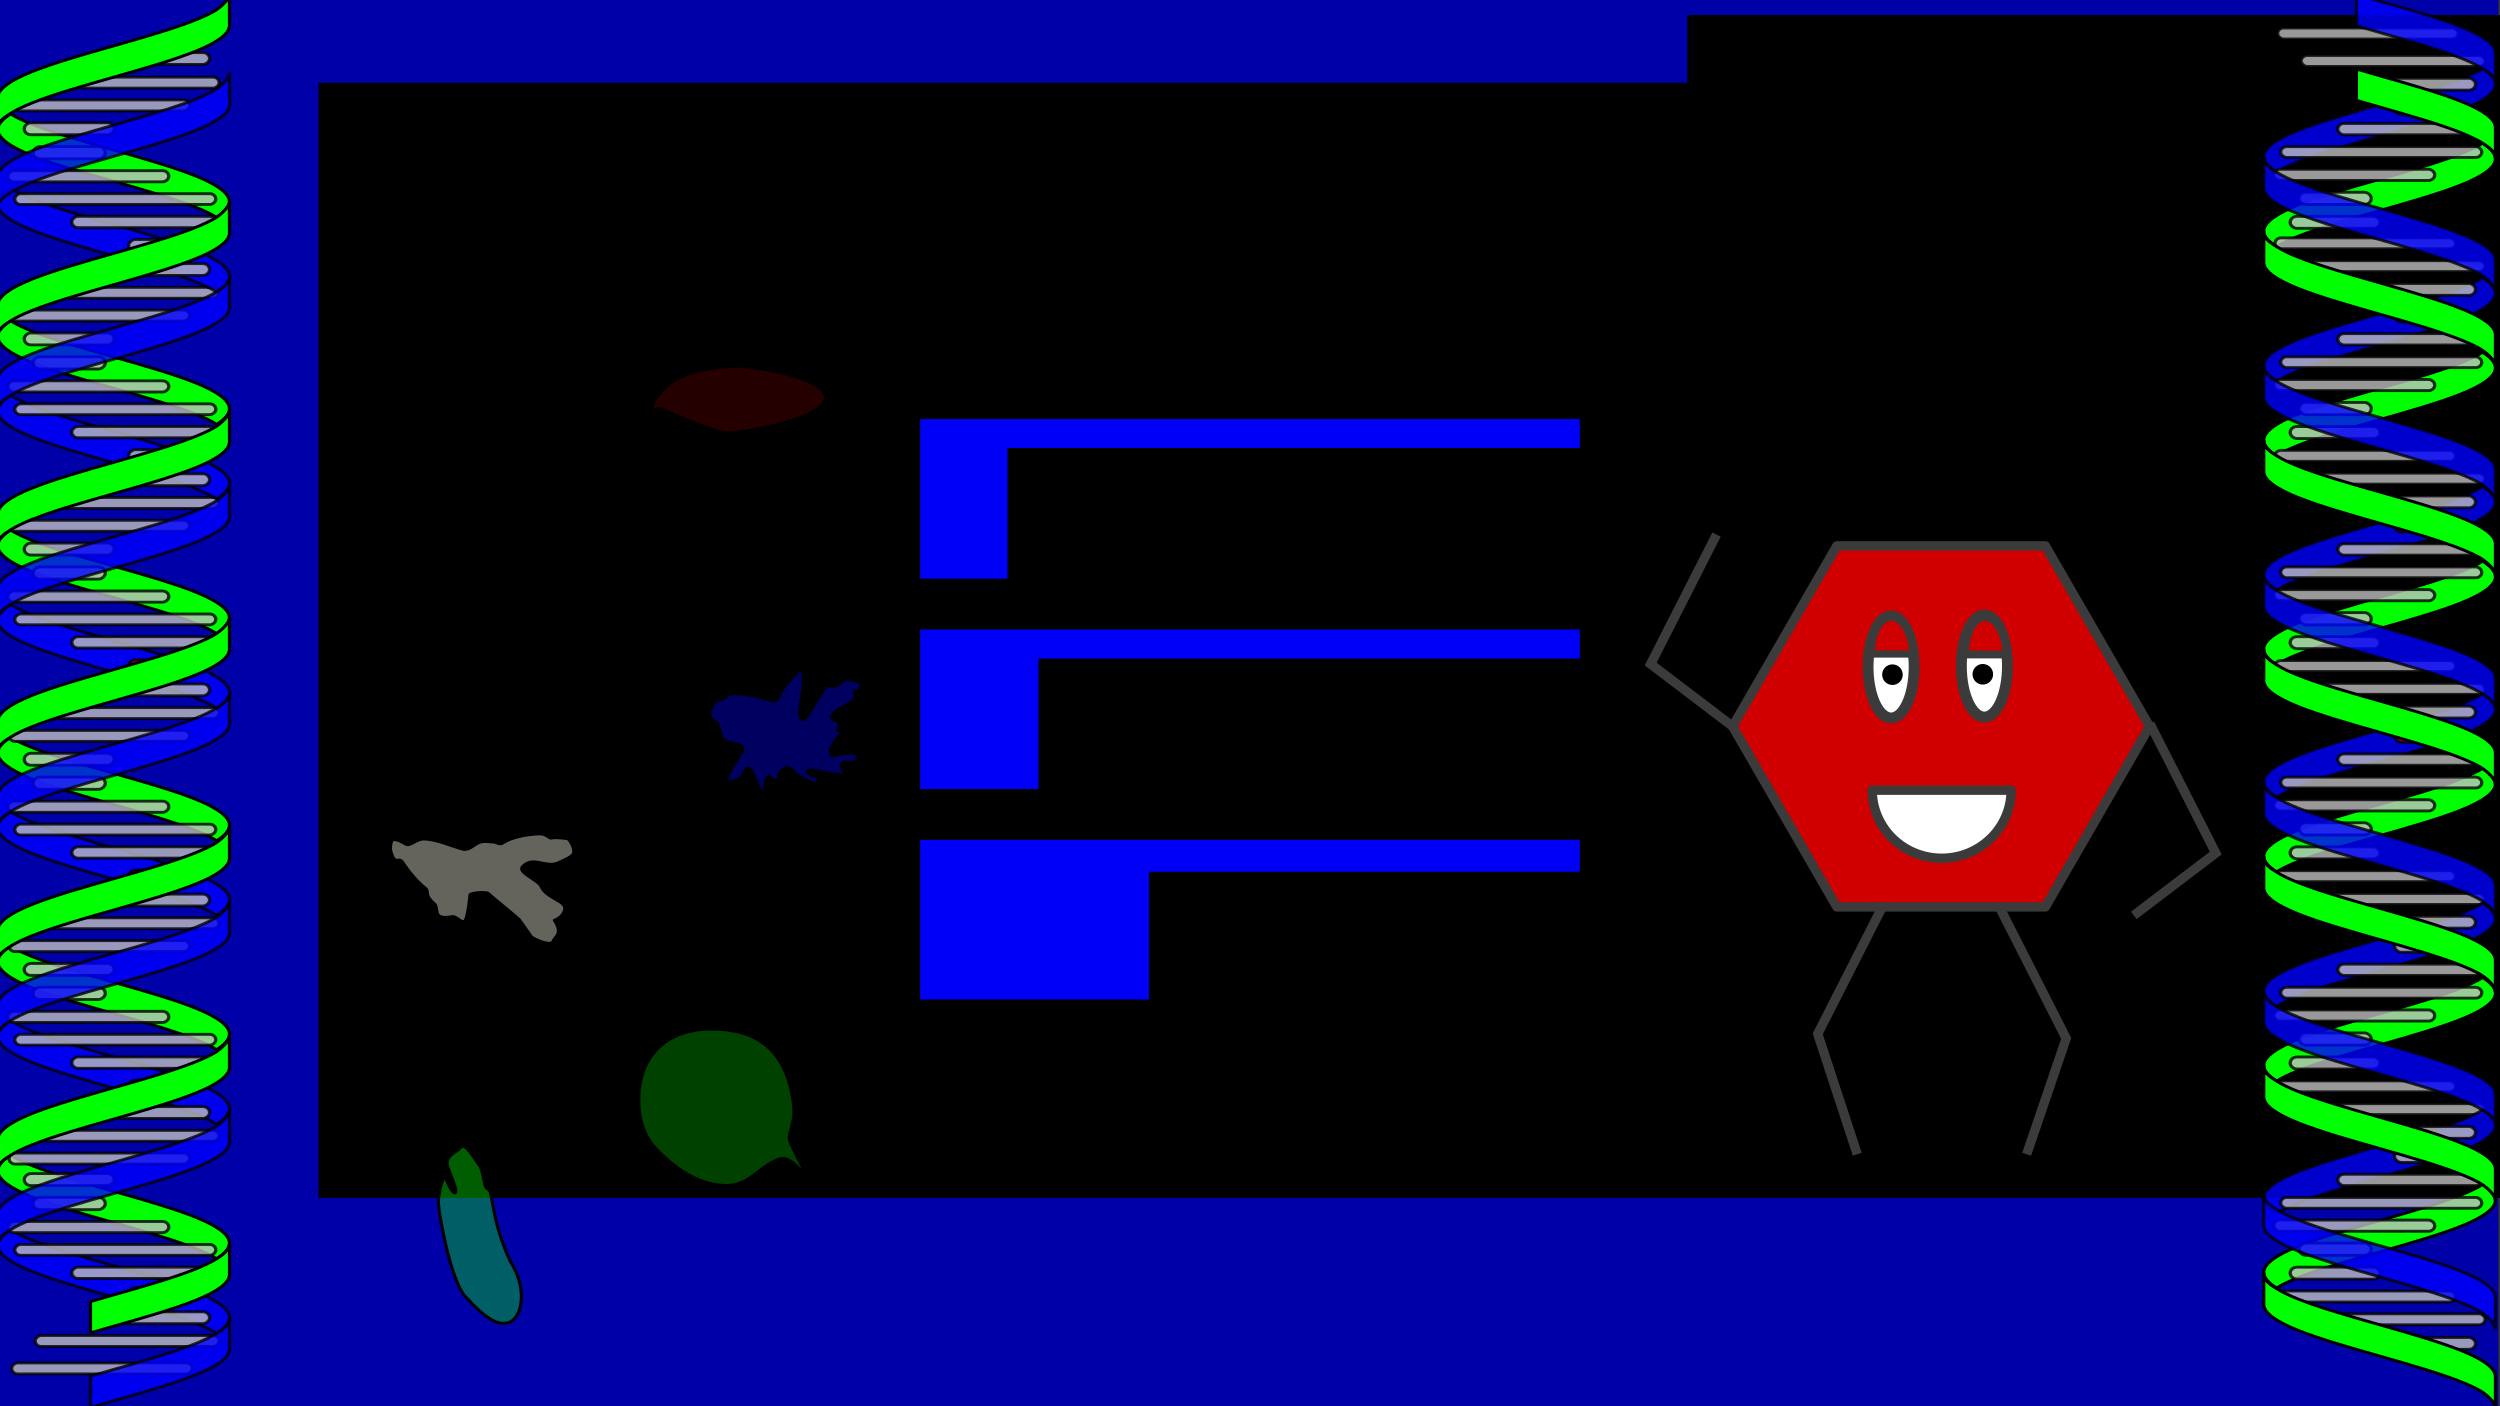 <?xml version="1.0" encoding="UTF-8" standalone="no"?>
<!-- Created with Inkscape (http://www.inkscape.org/) -->

<svg
   xmlns:dc="http://purl.org/dc/elements/1.1/"
   xmlns:cc="http://creativecommons.org/ns#"
   xmlns:rdf="http://www.w3.org/1999/02/22-rdf-syntax-ns#"
   xmlns:svg="http://www.w3.org/2000/svg"
   xmlns="http://www.w3.org/2000/svg"
   xmlns:sodipodi="http://sodipodi.sourceforge.net/DTD/sodipodi-0.dtd"
   xmlns:inkscape="http://www.inkscape.org/namespaces/inkscape"
   width="1600"
   height="900"
   viewBox="0 0 423.333 238.125"
   version="1.1"
   id="svg8"
   inkscape:export-filename="C:\Users\lemon\Documents\GenomeEvolution\Assets\Images\Drafts\TitleScreen_1.png"
   inkscape:export-xdpi="160"
   inkscape:export-ydpi="160"
   inkscape:version="0.92.4 (5da689c313, 2019-01-14)"
   sodipodi:docname="TitleScreen_1.svg">
  <rect x="0" y="0" width="423.333" height="238.125" fill="#333333" stroke="none"/>
  <defs
     id="defs2">
    <clipPath
       id="clipPath6903"
       clipPathUnits="userSpaceOnUse">
      <rect
         y="276.778"
         x="11.056"
         height="10.253"
         width="11.481"
         id="rect6905"
         style="fill:#ffffea;fill-opacity:0.392;stroke:none;stroke-width:0.529;stroke-linecap:butt;stroke-linejoin:round;stroke-miterlimit:4;stroke-dasharray:none;stroke-dashoffset:0;stroke-opacity:1;paint-order:normal" />
    </clipPath>
    <clipPath
       id="clipPath7485"
       clipPathUnits="userSpaceOnUse">
      <rect
         y="278.904"
         x="-18.096"
         height="9.497"
         width="4.866"
         id="rect7487"
         style="fill:#00a700;fill-opacity:0.392;stroke:none;stroke-width:0.426;stroke-linecap:butt;stroke-linejoin:round;stroke-miterlimit:4;stroke-dasharray:none;stroke-dashoffset:0;stroke-opacity:1;paint-order:normal" />
    </clipPath>
  </defs>
  <sodipodi:namedview
     id="base"
     pagecolor="#ffffff"
     bordercolor="#666666"
     borderopacity="1.0"
     inkscape:pageopacity="0.0"
     inkscape:pageshadow="2"
     inkscape:zoom="0.7"
     inkscape:cx="897.25506"
     inkscape:cy="411.76758"
     inkscape:document-units="px"
     inkscape:current-layer="layer1"
     showgrid="false"
     units="px"
     inkscape:pagecheckerboard="true"
     inkscape:window-width="1920"
     inkscape:window-height="1017"
     inkscape:window-x="-8"
     inkscape:window-y="-8"
     inkscape:window-maximized="1" />
  <g
     inkscape:label="Layer 1"
     inkscape:groupmode="layer"
     id="layer1"
     transform="translate(0,-58.875)">
    <rect
       style="fill:#0000a8;fill-opacity:1;stroke:#000000;stroke-width:0;stroke-linecap:butt;stroke-linejoin:round;stroke-miterlimit:4;stroke-dasharray:none;stroke-dashoffset:0;stroke-opacity:1;paint-order:normal"
       id="rect10"
       width="423.711"
       height="238.881"
       x="-0.646"
       y="58.5" />
    <g
       id="g446"
       transform="matrix(0,-0.396,0.443,0,-0.215,297.051)"
       style="stroke:#000000;stroke-width:1.25;stroke-linecap:round;stroke-linejoin:round">
      <g
         id="g246"
         style="fill:#ff0000">
        <path
           id="path234"
           d="m 508.48,83.312 c 2.224,3.171 4.432,4.904 6.656,4.906 3.691,0.004 7.403,-4.773 11.094,-12.969 3.691,-8.196 7.372,-19.717 11.062,-31.312 3.691,-11.596 7.372,-23.11 11.062,-31.312 1.463,-3.252 2.912,-5.974 4.375,-8.062 -2.224,-3.173 -4.432,-4.94 -6.656,-4.938 -3.691,0.005 -7.403,4.798 -11.094,13 -3.691,8.202 -7.372,19.717 -11.062,31.312 -3.691,11.595 -7.372,23.116 -11.062,31.312 -1.463,3.249 -2.912,5.972 -4.375,8.062 z"
           inkscape:connector-curvature="0"
           style="opacity:1;fill:#00ff00;fill-opacity:1" />
        <path
           id="path236"
           d="m 420,83.312 c 2.224,3.171 4.432,4.904 6.656,4.906 3.691,0.004 7.403,-4.773 11.094,-12.969 3.691,-8.196 7.372,-19.717 11.062,-31.312 3.691,-11.596 7.372,-23.11 11.062,-31.312 1.463,-3.252 2.912,-5.974 4.375,-8.062 -2.224,-3.173 -4.432,-4.94 -6.656,-4.938 -3.691,0.005 -7.403,4.798 -11.094,13 -3.691,8.202 -7.372,19.717 -11.062,31.312 -3.691,11.595 -7.372,23.116 -11.062,31.312 -1.463,3.249 -2.912,5.972 -4.375,8.062 z"
           inkscape:connector-curvature="0"
           style="opacity:1;fill:#00ff00;fill-opacity:1" />
        <path
           id="path238"
           d="m 330.53,83.312 c 2.224,3.171 4.432,4.904 6.656,4.906 3.691,0.004 7.403,-4.773 11.094,-12.969 3.691,-8.196 7.372,-19.717 11.062,-31.312 3.691,-11.596 7.372,-23.11 11.062,-31.312 1.463,-3.252 2.912,-5.974 4.375,-8.062 -2.224,-3.173 -4.432,-4.94 -6.656,-4.938 -3.691,0.005 -7.403,4.798 -11.094,13 -3.691,8.202 -7.372,19.717 -11.062,31.312 -3.691,11.595 -7.372,23.116 -11.062,31.312 -1.463,3.249 -2.912,5.972 -4.375,8.062 z"
           inkscape:connector-curvature="0"
           style="opacity:1;fill:#00ff00;fill-opacity:1" />
        <path
           id="path240"
           d="m 241.94,83.312 c 2.224,3.171 4.432,4.904 6.656,4.906 3.691,0.004 7.403,-4.773 11.094,-12.969 3.691,-8.196 7.372,-19.717 11.062,-31.312 3.691,-11.596 7.372,-23.11 11.062,-31.312 1.463,-3.252 2.912,-5.974 4.375,-8.062 -2.224,-3.173 -4.432,-4.94 -6.656,-4.938 -3.691,0.005 -7.403,4.798 -11.094,13 -3.691,8.202 -7.372,19.717 -11.062,31.312 -3.691,11.595 -7.372,23.116 -11.062,31.312 -1.463,3.249 -2.912,5.972 -4.375,8.062 z"
           inkscape:connector-curvature="0"
           style="opacity:1;fill:#00ff00;fill-opacity:1" />
        <path
           id="path242"
           d="m 152.61,83.312 c 2.224,3.171 4.432,4.904 6.656,4.906 3.691,0.004 7.403,-4.773 11.094,-12.969 3.691,-8.196 7.372,-19.717 11.062,-31.312 3.691,-11.596 7.372,-23.11 11.062,-31.312 1.463,-3.252 2.912,-5.974 4.375,-8.062 -2.224,-3.173 -4.432,-4.94 -6.656,-4.938 -3.691,0.005 -7.403,4.798 -11.094,13 -3.691,8.202 -7.372,19.717 -11.062,31.312 -3.691,11.595 -7.372,23.116 -11.062,31.312 -1.463,3.249 -2.912,5.972 -4.375,8.062 z"
           inkscape:connector-curvature="0"
           style="opacity:1;fill:#00ff00;fill-opacity:1" />
        <path
           id="path244"
           d="m 63.214,83.312 c 2.224,3.171 4.432,4.904 6.656,4.906 3.691,0.004 7.403,-4.773 11.094,-12.969 3.691,-8.196 7.372,-19.717 11.062,-31.312 3.691,-11.596 7.372,-23.11 11.062,-31.312 1.463,-3.252 2.912,-5.974 4.375,-8.062 -2.224,-3.173 -4.432,-4.94 -6.656,-4.938 -3.691,0.005 -7.403,4.798 -11.094,13 -3.691,8.202 -7.372,19.717 -11.062,31.312 -3.691,11.595 -7.372,23.116 -11.062,31.312 -1.463,3.249 -2.912,5.972 -4.375,8.062 z"
           inkscape:connector-curvature="0"
           style="opacity:1;fill:#00ff00;fill-opacity:1" />
      </g>
      <g
         id="g252"
         style="fill:#bfbfbf;fill-rule:evenodd">
        <rect
           id="rect248"
           ry="2.343"
           rx="2.343"
           height="70.336"
           width="4.685"
           y="13.936"
           x="25.7"
           style="opacity:0.8" />
        <rect
           id="rect250"
           ry="2.349"
           rx="2.349"
           height="69.06"
           width="4.698"
           y="4.94"
           x="13.943"
           style="opacity:0.8" />
      </g>
      <g
         id="g260"
         style="fill:#0000ff">
        <path
           id="path254"
           d="m -0.375,35.062 c 0.953,2.922 1.924,5.888 2.875,8.875 3.691,11.595 7.372,23.11 11.062,31.312 3.691,8.202 7.372,12.964 11.062,12.969 1.596,0.002 9.807,0 13.312,0 -3.466,-1.5e-5 -5.726,-3.796 -6.594,-4.906 C 30.469,82.195 28.403,78.509 26.936,75.249 23.245,67.047 19.564,55.532 15.874,43.937 14.923,40.95 13.952,37.984 12.999,35.062 H -0.376 Z"
           inkscape:connector-curvature="0"
           style="opacity:0.8" />
        <path
           id="path256"
           d="m 31.344,83.312 c 2.224,3.171 4.432,4.904 6.656,4.906 3.691,0.004 7.403,-4.773 11.094,-12.969 3.691,-8.196 7.372,-19.717 11.062,-31.312 3.691,-11.596 7.372,-23.11 11.062,-31.312 1.463,-3.252 2.912,-5.974 4.375,-8.062 -2.224,-3.173 -4.432,-4.94 -6.656,-4.938 -3.691,0.005 -7.403,4.798 -11.094,13 -3.691,8.202 -7.372,19.717 -11.062,31.312 -3.691,11.595 -7.372,23.116 -11.062,31.312 -1.463,3.249 -2.912,5.972 -4.375,8.062 z"
           inkscape:connector-curvature="0"
           style="opacity:0.8" />
        <path
           id="path258"
           d="m 120.74,83.312 c 2.224,3.171 4.432,4.904 6.656,4.906 3.691,0.004 7.403,-4.773 11.094,-12.969 3.691,-8.196 7.372,-19.717 11.062,-31.312 3.691,-11.596 7.372,-23.11 11.062,-31.312 1.463,-3.252 2.912,-5.974 4.375,-8.062 -2.224,-3.173 -4.432,-4.94 -6.656,-4.938 -3.691,0.005 -7.403,4.798 -11.094,13 -3.691,8.202 -7.372,19.717 -11.062,31.312 -3.691,11.595 -7.372,23.116 -11.062,31.312 -1.463,3.249 -2.912,5.972 -4.375,8.062 z"
           inkscape:connector-curvature="0"
           style="opacity:0.8" />
      </g>
      <g
         id="g272"
         style="fill:#bfbfbf;fill-rule:evenodd">
        <rect
           id="rect262"
           ry="2.389"
           rx="2.389"
           height="61.53"
           width="4.777"
           y="3.471"
           x="164.23"
           style="opacity:0.8" />
        <rect
           id="rect264"
           ry="2.621"
           rx="2.621"
           height="27.612"
           width="5.243"
           y="13.123"
           x="174.06"
           style="opacity:0.8" />
        <rect
           id="rect266"
           ry="2.565"
           rx="2.565"
           height="34.375"
           width="5.129"
           y="9.742"
           x="184.36"
           style="opacity:0.8" />
        <rect
           id="rect268"
           ry="2.349"
           rx="2.349"
           height="69.06"
           width="4.698"
           y="3.94"
           x="194.55"
           style="opacity:0.8" />
        <rect
           id="rect270"
           ry="2.343"
           rx="2.343"
           height="70.336"
           width="4.685"
           y="13.936"
           x="204.31"
           style="opacity:0.8" />
      </g>
      <g
         id="g278"
         style="fill:#0000ff">
        <path
           id="path274"
           d="m 164.99,4.562 c 1.534,2.143 2.94,4.806 4.406,8.062 3.691,8.196 7.372,19.717 11.062,31.312 3.691,11.595 7.403,23.11 11.094,31.312 3.691,8.202 7.372,12.964 11.062,12.969 1.115,0.001 11.144,-0.029 13.384,-0.029 -2.217,0 -5.432,-3.226 -6.697,-4.908 -1.246,-1.656 -2.914,-4.785 -4.375,-8.031 -3.691,-8.202 -7.403,-19.717 -11.094,-31.312 -3.691,-11.596 -7.372,-23.116 -11.062,-31.312 -3.691,-8.196 -7.372,-13.004 -11.062,-13 -1.143,0.001 -10.032,-0.005 -13.333,0.015 3.312,-0.025 5.072,2.768 6.614,4.922 z"
           inkscape:connector-curvature="0"
           style="opacity:0.8" />
        <path
           id="path276"
           d="m 210.07,83.312 c 2.224,3.171 4.432,4.904 6.656,4.906 3.691,0.004 7.403,-4.773 11.094,-12.969 3.691,-8.196 7.372,-19.717 11.062,-31.312 3.691,-11.596 7.372,-23.11 11.062,-31.312 1.463,-3.252 2.912,-5.974 4.375,-8.062 -2.224,-3.173 -4.432,-4.94 -6.656,-4.938 -3.691,0.005 -7.403,4.798 -11.094,13 -3.691,8.202 -7.372,19.717 -11.062,31.312 -3.691,11.595 -7.372,23.116 -11.062,31.312 -1.463,3.249 -2.912,5.972 -4.375,8.062 z"
           inkscape:connector-curvature="0"
           style="opacity:0.8" />
      </g>
      <g
         id="g290"
         style="fill:#bfbfbf;fill-rule:evenodd">
        <rect
           id="rect280"
           ry="2.389"
           rx="2.389"
           height="61.53"
           width="4.777"
           y="3.471"
           x="254.09"
           style="opacity:0.8" />
        <rect
           id="rect282"
           ry="2.621"
           rx="2.621"
           height="27.612"
           width="5.243"
           y="13.123"
           x="263.93"
           style="opacity:0.8" />
        <rect
           id="rect284"
           ry="2.349"
           rx="2.349"
           height="69.06"
           width="4.698"
           y="3.94"
           x="284.42"
           style="opacity:0.8" />
        <rect
           id="rect286"
           ry="2.565"
           rx="2.565"
           height="34.375"
           width="5.129"
           y="9.742"
           x="274.23"
           style="opacity:0.8" />
        <rect
           id="rect288"
           ry="2.343"
           rx="2.343"
           height="70.336"
           width="4.685"
           y="13.936"
           x="294.18"
           style="opacity:0.8" />
      </g>
      <g
         id="g296"
         style="fill:#0000ff">
        <path
           id="path292"
           d="m 254.39,4.562 c 1.534,2.143 2.94,4.806 4.406,8.062 3.691,8.196 7.372,19.717 11.062,31.312 3.691,11.595 7.403,23.11 11.094,31.312 3.691,8.202 7.372,12.964 11.062,12.969 1.115,0.001 11.144,-0.029 13.384,-0.029 -2.217,0 -5.432,-3.226 -6.697,-4.908 -1.246,-1.656 -2.914,-4.785 -4.375,-8.031 -3.691,-8.202 -7.403,-19.717 -11.094,-31.312 -3.691,-11.596 -7.372,-23.116 -11.062,-31.312 -3.691,-8.196 -7.372,-13.004 -11.062,-13 -1.143,0.001 -10.032,-0.005 -13.333,0.015 3.312,-0.025 5.072,2.768 6.614,4.922 z"
           inkscape:connector-curvature="0"
           style="opacity:0.8" />
        <path
           id="path294"
           d="m 298.66,83.312 c 2.224,3.171 4.432,4.904 6.656,4.906 3.691,0.004 7.403,-4.773 11.094,-12.969 3.691,-8.196 7.372,-19.717 11.062,-31.312 3.691,-11.596 7.372,-23.11 11.062,-31.312 1.463,-3.252 2.912,-5.974 4.375,-8.062 -2.224,-3.173 -4.432,-4.94 -6.656,-4.938 -3.691,0.005 -7.403,4.798 -11.094,13 -3.691,8.202 -7.372,19.717 -11.062,31.312 -3.691,11.595 -7.372,23.116 -11.062,31.312 -1.463,3.249 -2.912,5.972 -4.375,8.062 z"
           inkscape:connector-curvature="0"
           style="opacity:0.8" />
      </g>
      <g
         id="g308"
         style="fill:#bfbfbf;fill-rule:evenodd">
        <rect
           id="rect298"
           ry="2.389"
           rx="2.389"
           height="61.53"
           width="4.777"
           y="3.471"
           x="343.96"
           style="opacity:0.8" />
        <rect
           id="rect300"
           ry="2.621"
           rx="2.621"
           height="27.612"
           width="5.243"
           y="13.123"
           x="353.8"
           style="opacity:0.8" />
        <rect
           id="rect302"
           ry="2.565"
           rx="2.565"
           height="34.375"
           width="5.129"
           y="9.742"
           x="364.1"
           style="opacity:0.8" />
        <rect
           id="rect304"
           ry="2.349"
           rx="2.349"
           height="69.06"
           width="4.698"
           y="3.94"
           x="374.29"
           style="opacity:0.8" />
        <rect
           id="rect306"
           ry="2.343"
           rx="2.343"
           height="70.336"
           width="4.685"
           y="13.936"
           x="384.04"
           style="opacity:0.8" />
      </g>
      <g
         id="g314"
         style="fill:#0000ff">
        <path
           id="path310"
           d="m 343.03,4.562 c 1.534,2.143 2.94,4.806 4.406,8.062 3.691,8.196 7.372,19.717 11.062,31.312 3.691,11.595 7.403,23.11 11.094,31.312 3.691,8.202 7.372,12.964 11.062,12.969 1.115,0.001 11.144,-0.029 13.384,-0.029 -2.217,0 -5.432,-3.226 -6.697,-4.908 -1.246,-1.656 -2.914,-4.785 -4.375,-8.031 -3.691,-8.202 -7.403,-19.717 -11.094,-31.312 -3.691,-11.596 -7.372,-23.116 -11.062,-31.312 -3.691,-8.196 -7.372,-13.004 -11.062,-13 -1.143,0.001 -10.032,-0.005 -13.333,0.015 3.312,-0.025 5.072,2.768 6.614,4.922 z"
           inkscape:connector-curvature="0"
           style="opacity:0.8" />
        <path
           id="path312"
           d="m 388.13,83.312 c 2.224,3.171 4.432,4.904 6.656,4.906 3.691,0.004 7.403,-4.773 11.094,-12.969 3.691,-8.196 7.372,-19.717 11.062,-31.312 3.691,-11.596 7.372,-23.11 11.062,-31.312 1.463,-3.252 2.912,-5.974 4.375,-8.062 -2.224,-3.173 -4.432,-4.94 -6.656,-4.938 -3.691,0.005 -7.403,4.798 -11.094,13 -3.691,8.202 -7.372,19.717 -11.062,31.312 -3.691,11.595 -7.372,23.116 -11.062,31.312 -1.463,3.249 -2.912,5.972 -4.375,8.062 z"
           inkscape:connector-curvature="0"
           style="opacity:0.8" />
      </g>
      <g
         id="g326"
         style="fill:#bfbfbf;fill-rule:evenodd">
        <rect
           id="rect316"
           ry="2.389"
           rx="2.389"
           height="61.53"
           width="4.777"
           y="3.471"
           x="433.83"
           style="opacity:0.8" />
        <rect
           id="rect318"
           ry="2.621"
           rx="2.621"
           height="27.612"
           width="5.243"
           y="13.123"
           x="443.67"
           style="opacity:0.8" />
        <rect
           id="rect320"
           ry="2.565"
           rx="2.565"
           height="34.375"
           width="5.129"
           y="9.742"
           x="453.97"
           style="opacity:0.8" />
        <rect
           id="rect322"
           ry="2.349"
           rx="2.349"
           height="69.06"
           width="4.698"
           y="3.94"
           x="464.16"
           style="opacity:0.8" />
        <rect
           id="rect324"
           ry="2.343"
           rx="2.343"
           height="70.336"
           width="4.685"
           y="13.936"
           x="473.91"
           style="opacity:0.8" />
      </g>
      <g
         id="g332"
         style="fill:#0000ff">
        <path
           id="path328"
           d="m 432.38,4.562 c 1.534,2.143 2.94,4.806 4.406,8.062 3.691,8.196 7.372,19.717 11.062,31.312 3.691,11.595 7.403,23.11 11.094,31.312 3.691,8.202 7.372,12.964 11.062,12.969 1.114,0.001 11.144,-0.029 13.384,-0.029 -2.217,0 -5.432,-3.226 -6.697,-4.908 -1.246,-1.656 -2.914,-4.785 -4.375,-8.031 -3.691,-8.202 -7.403,-19.717 -11.094,-31.312 -3.691,-11.596 -7.372,-23.116 -11.062,-31.312 -3.691,-8.196 -7.372,-13.004 -11.062,-13 -1.143,0.001 -10.032,-0.005 -13.333,0.015 3.312,-0.025 5.072,2.768 6.614,4.922 z"
           inkscape:connector-curvature="0"
           style="opacity:0.8" />
        <path
           id="path330"
           d="m 476.6,83.312 c 2.224,3.171 4.432,4.904 6.656,4.906 3.691,0.004 7.403,-4.773 11.094,-12.969 3.691,-8.196 7.372,-19.717 11.062,-31.312 3.691,-11.596 7.372,-23.11 11.062,-31.312 1.463,-3.252 2.912,-5.974 4.375,-8.062 -2.224,-3.173 -4.432,-4.94 -6.656,-4.938 -3.691,0.005 -7.403,4.798 -11.094,13 -3.691,8.202 -7.372,19.717 -11.062,31.312 -3.691,11.595 -7.372,23.116 -11.062,31.312 -1.463,3.249 -2.912,5.972 -4.375,8.062 z"
           inkscape:connector-curvature="0"
           style="opacity:0.8" />
      </g>
      <g
         id="g344"
         style="fill:#bfbfbf;fill-rule:evenodd">
        <rect
           id="rect334"
           ry="2.389"
           rx="2.389"
           height="61.53"
           width="4.777"
           y="3.471"
           x="523.7"
           style="opacity:0.8" />
        <rect
           id="rect336"
           ry="2.621"
           rx="2.621"
           height="27.612"
           width="5.243"
           y="13.123"
           x="533.53"
           style="opacity:0.8" />
        <rect
           id="rect338"
           ry="2.565"
           rx="2.565"
           height="34.375"
           width="5.129"
           y="9.742"
           x="543.83"
           style="opacity:0.8" />
        <rect
           id="rect340"
           ry="2.349"
           rx="2.349"
           height="69.06"
           width="4.698"
           y="3.94"
           x="554.02"
           style="opacity:0.8" />
        <rect
           id="rect342"
           ry="2.343"
           rx="2.343"
           height="70.336"
           width="4.685"
           y="13.936"
           x="563.78"
           style="opacity:0.8" />
      </g>
      <path
         id="path346"
         d="m 519.12,4.562 c 1.534,2.143 2.94,4.806 4.406,8.062 3.691,8.196 7.372,19.717 11.062,31.312 3.691,11.595 7.403,23.11 11.094,31.312 3.691,8.202 7.372,12.964 11.062,12.969 1.115,0.001 11.144,-0.029 13.384,-0.029 -2.217,0 -5.432,-3.226 -6.697,-4.908 -1.246,-1.656 -2.914,-4.785 -4.375,-8.031 -3.691,-8.202 -7.403,-19.717 -11.094,-31.312 -3.691,-11.596 -7.372,-23.116 -11.062,-31.312 -3.691,-8.196 -7.372,-13.004 -11.062,-13 -1.143,0.001 -10.032,-0.005 -13.333,0.015 3.312,-0.025 5.072,2.768 6.614,4.922 z"
         inkscape:connector-curvature="0"
         style="opacity:0.8;fill:#0000ff" />
      <g
         id="g354"
         style="fill-rule:evenodd">
        <rect
           id="rect348"
           ry="2.533"
           rx="2.533"
           height="38.484"
           width="5.067"
           y="42.111"
           x="35.444"
           style="opacity:0.8;fill:#bfbfbf" />
        <rect
           id="rect350"
           ry="2.634"
           rx="2.634"
           height="26.221"
           width="5.268"
           y="49.639"
           x="45.57"
           style="opacity:0.8;fill:#ff0000" />
        <rect
           id="rect352"
           ry="2.425"
           rx="2.425"
           height="55.155"
           width="4.849"
           y="27.933"
           x="54.77"
           style="opacity:0.8;fill:#bfbfbf" />
      </g>
      <path
         id="path356"
         d="m 31.495,35.062 c 0.953,2.922 1.924,5.888 2.875,8.875 3.691,11.595 7.372,23.11 11.062,31.312 3.691,8.202 7.372,12.964 11.062,12.969 1.596,0.002 9.807,0 13.312,0 -3.466,-1.5e-5 -5.726,-3.796 -6.594,-4.906 C 62.339,82.195 60.273,78.509 58.806,75.249 55.115,67.047 51.434,55.532 47.744,43.937 46.793,40.95 45.822,37.984 44.869,35.062 H 31.494 Z"
         inkscape:connector-curvature="0"
         style="opacity:1;fill:#00ff00;fill-opacity:1" />
      <g
         id="g374"
         style="fill-rule:evenodd">
        <g
           id="g364"
           style="fill:#bfbfbf">
          <rect
             id="rect358"
             ry="2.349"
             rx="2.349"
             height="69.06"
             width="4.698"
             y="3.94"
             x="103.68"
             style="opacity:0.8" />
          <rect
             id="rect360"
             ry="2.343"
             rx="2.343"
             height="70.336"
             width="4.685"
             y="13.936"
             x="113.44"
             style="opacity:0.8" />
          <rect
             id="rect362"
             ry="2.533"
             rx="2.533"
             height="38.484"
             width="5.067"
             y="42.111"
             x="123.19"
             style="opacity:0.8" />
        </g>
        <rect
           id="rect366"
           ry="2.634"
           rx="2.634"
           height="26.221"
           width="5.268"
           y="49.639"
           x="134.31"
           style="opacity:0.8;fill:#ff0000" />
        <g
           id="g372"
           style="fill:#bfbfbf">
          <rect
             id="rect368"
             ry="2.425"
             rx="2.425"
             height="55.155"
             width="4.849"
             y="27.933"
             x="144.64"
             style="opacity:0.8" />
          <rect
             id="rect370"
             ry="2.311"
             rx="2.311"
             height="76.847"
             width="4.622"
             y="6.127"
             x="154.55"
             style="opacity:0.8" />
        </g>
      </g>
      <path
         id="path376"
         d="m 107.46,4.562 c 1.534,2.143 2.94,4.806 4.406,8.062 3.691,8.196 7.372,19.717 11.062,31.312 3.691,11.595 7.403,23.11 11.094,31.312 3.691,8.202 7.372,12.964 11.062,12.969 1.115,0.001 11.144,-0.029 13.384,-0.029 -2.217,0 -5.432,-3.226 -6.697,-4.908 -1.246,-1.656 -2.914,-4.785 -4.375,-8.031 -3.691,-8.202 -7.403,-19.717 -11.094,-31.312 -3.691,-11.596 -7.372,-23.116 -11.062,-31.312 -3.691,-8.196 -7.372,-13.004 -11.062,-13 -1.143,0.001 -10.032,-0.005 -13.333,0.015 3.312,-0.025 5.072,2.768 6.614,4.922 z"
         inkscape:connector-curvature="0"
         style="opacity:1;fill:#00ff00;fill-opacity:1" />
      <g
         id="g388"
         style="fill-rule:evenodd">
        <rect
           id="rect378"
           ry="2.533"
           rx="2.533"
           height="38.484"
           width="5.067"
           y="42.111"
           x="214.05"
           style="opacity:0.8;fill:#bfbfbf" />
        <rect
           id="rect380"
           ry="2.634"
           rx="2.634"
           height="26.221"
           width="5.268"
           y="49.639"
           x="224.18"
           style="opacity:0.8;fill:#ff0000" />
        <g
           id="g386"
           style="fill:#bfbfbf">
          <rect
             id="rect382"
             ry="2.425"
             rx="2.425"
             height="55.155"
             width="4.849"
             y="27.933"
             x="234.51"
             style="opacity:0.8" />
          <rect
             id="rect384"
             ry="2.311"
             rx="2.311"
             height="76.847"
             width="4.622"
             y="6.127"
             x="244.41"
             style="opacity:0.8" />
        </g>
      </g>
      <path
         id="path390"
         d="m 196.86,4.562 c 1.534,2.143 2.94,4.806 4.406,8.062 3.691,8.196 7.372,19.717 11.062,31.312 3.691,11.595 7.403,23.11 11.094,31.312 3.691,8.202 7.372,12.964 11.062,12.969 1.115,0.001 11.144,-0.029 13.384,-0.029 -2.217,0 -5.432,-3.226 -6.697,-4.908 -1.246,-1.656 -2.914,-4.785 -4.375,-8.031 -3.691,-8.202 -7.403,-19.717 -11.094,-31.312 -3.691,-11.596 -7.372,-23.116 -11.062,-31.312 -3.691,-8.196 -7.372,-13.004 -11.062,-13 -1.143,0.001 -10.032,-0.005 -13.333,0.015 3.312,-0.025 5.072,2.768 6.614,4.922 z"
         inkscape:connector-curvature="0"
         style="opacity:1;fill:#00ff00;fill-opacity:1" />
      <g
         id="g402"
         style="fill-rule:evenodd">
        <rect
           id="rect392"
           ry="2.533"
           rx="2.533"
           height="38.484"
           width="5.067"
           y="42.111"
           x="303.92"
           style="opacity:0.8;fill:#bfbfbf" />
        <rect
           id="rect394"
           ry="2.634"
           rx="2.634"
           height="26.221"
           width="5.268"
           y="49.639"
           x="314.05"
           style="opacity:0.8;fill:#ff0000" />
        <g
           id="g400"
           style="fill:#bfbfbf">
          <rect
             id="rect396"
             ry="2.425"
             rx="2.425"
             height="55.155"
             width="4.849"
             y="27.933"
             x="324.37"
             style="opacity:0.8" />
          <rect
             id="rect398"
             ry="2.311"
             rx="2.311"
             height="76.847"
             width="4.622"
             y="6.127"
             x="334.28"
             style="opacity:0.8" />
        </g>
      </g>
      <path
         id="path404"
         d="m 286.26,4.562 c 1.534,2.143 2.94,4.806 4.406,8.062 3.691,8.196 7.372,19.717 11.062,31.312 3.691,11.595 7.403,23.11 11.094,31.312 3.691,8.202 7.372,12.964 11.062,12.969 1.115,0.001 11.144,-0.029 13.384,-0.029 -2.217,0 -5.432,-3.226 -6.697,-4.908 -1.246,-1.656 -2.914,-4.785 -4.375,-8.031 -3.691,-8.202 -7.403,-19.717 -11.094,-31.312 -3.691,-11.596 -7.372,-23.116 -11.062,-31.312 -3.691,-8.196 -7.372,-13.004 -11.062,-13 -1.143,0.001 -10.032,-0.005 -13.333,0.015 3.312,-0.025 5.072,2.768 6.614,4.922 z"
         inkscape:connector-curvature="0"
         style="opacity:1;fill:#00ff00;fill-opacity:1" />
      <g
         id="g414"
         style="fill:#bfbfbf;fill-rule:evenodd">
        <rect
           id="rect406"
           ry="2.533"
           rx="2.533"
           height="38.484"
           width="5.067"
           y="42.111"
           x="393.79"
           style="opacity:0.8" />
        <rect
           id="rect408"
           ry="2.634"
           rx="2.634"
           height="26.221"
           width="5.268"
           y="49.639"
           x="403.91"
           style="opacity:0.8" />
        <rect
           id="rect410"
           ry="2.425"
           rx="2.425"
           height="55.155"
           width="4.849"
           y="27.933"
           x="414.24"
           style="opacity:0.8" />
        <rect
           id="rect412"
           ry="2.311"
           rx="2.311"
           height="76.847"
           width="4.622"
           y="6.127"
           x="424.15"
           style="opacity:0.8" />
      </g>
      <path
         id="path416"
         d="m 374.9,4.562 c 1.534,2.143 2.94,4.806 4.406,8.062 3.691,8.196 7.372,19.717 11.062,31.312 3.691,11.595 7.403,23.11 11.094,31.312 3.691,8.202 7.372,12.964 11.062,12.969 1.115,0.001 11.144,-0.029 13.384,-0.029 -2.217,0 -5.432,-3.226 -6.697,-4.908 -1.246,-1.656 -2.914,-4.785 -4.375,-8.031 -3.691,-8.202 -7.403,-19.717 -11.094,-31.312 -3.691,-11.596 -7.372,-23.116 -11.062,-31.312 -3.691,-8.196 -7.372,-13.004 -11.062,-13 -1.143,0.001 -10.032,-0.005 -13.333,0.015 3.312,-0.025 5.072,2.768 6.614,4.922 z"
         inkscape:connector-curvature="0"
         style="opacity:1;fill:#00ff00;fill-opacity:1" />
      <g
         id="g426"
         style="fill:#bfbfbf;fill-rule:evenodd">
        <rect
           id="rect418"
           ry="2.533"
           rx="2.533"
           height="38.484"
           width="5.067"
           y="42.111"
           x="483.66"
           style="opacity:0.8" />
        <rect
           id="rect420"
           ry="2.634"
           rx="2.634"
           height="26.221"
           width="5.268"
           y="49.639"
           x="493.78"
           style="opacity:0.8" />
        <rect
           id="rect422"
           ry="2.425"
           rx="2.425"
           height="55.155"
           width="4.849"
           y="27.933"
           x="504.11"
           style="opacity:0.8" />
        <rect
           id="rect424"
           ry="2.311"
           rx="2.311"
           height="76.847"
           width="4.622"
           y="6.127"
           x="514.02"
           style="opacity:0.8" />
      </g>
      <path
         id="path428"
         d="m 464.25,4.562 c 1.534,2.143 2.94,4.806 4.406,8.062 3.691,8.196 7.372,19.717 11.062,31.312 3.691,11.595 7.403,23.11 11.094,31.312 3.691,8.202 7.372,12.964 11.062,12.969 1.114,0.001 11.144,-0.029 13.384,-0.029 -2.217,0 -5.432,-3.226 -6.697,-4.908 -1.246,-1.656 -2.914,-4.785 -4.375,-8.031 -3.691,-8.202 -7.403,-19.717 -11.094,-31.312 -3.691,-11.596 -7.372,-23.116 -11.062,-31.312 -3.691,-8.196 -7.372,-13.004 -11.062,-13 -1.143,0.001 -10.032,-0.005 -13.333,0.015 3.312,-0.025 5.072,2.768 6.614,4.922 z"
         inkscape:connector-curvature="0"
         style="opacity:1;fill:#00ff00;fill-opacity:1" />
      <rect
         id="rect430"
         ry="2.533"
         rx="2.533"
         height="38.484"
         width="5.067"
         y="42.111"
         x="573.9"
         style="opacity:0.8;fill:#bfbfbf;fill-rule:evenodd" />
      <path
         id="path432"
         d="m 552.99,4.562 c 1.534,2.143 2.94,4.806 4.406,8.062 3.691,8.196 7.372,19.717 11.062,31.312 3.691,11.595 7.403,23.11 11.094,31.312 3.691,8.202 7.372,12.964 11.062,12.969 1.115,0.001 11.144,-0.029 13.384,-0.029 -2.217,0 -5.432,-3.226 -6.697,-4.908 -1.246,-1.656 -2.914,-4.785 -4.375,-8.031 -3.691,-8.202 -7.403,-19.717 -11.094,-31.312 -3.691,-11.596 -7.372,-23.116 -11.062,-31.312 -3.691,-8.196 -7.372,-13.004 -11.062,-13 -1.143,0.001 -10.032,-0.005 -13.333,0.015 3.312,-0.025 5.072,2.768 6.614,4.922 z"
         inkscape:connector-curvature="0"
         style="opacity:1;fill:#00ff00;fill-opacity:1" />
      <g
         id="g442"
         style="fill:#bfbfbf;fill-rule:evenodd">
        <rect
           id="rect434"
           ry="2.311"
           rx="2.311"
           height="76.847"
           width="4.622"
           y="6.127"
           x="64.678"
           style="opacity:0.8" />
        <rect
           id="rect436"
           ry="2.389"
           rx="2.389"
           height="61.53"
           width="4.777"
           y="3.471"
           x="74.359"
           style="opacity:0.8" />
        <rect
           id="rect438"
           ry="2.621"
           rx="2.621"
           height="27.612"
           width="5.243"
           y="13.123"
           x="84.195"
           style="opacity:0.8" />
        <rect
           id="rect440"
           ry="2.565"
           rx="2.565"
           height="34.375"
           width="5.129"
           y="9.742"
           x="94.496"
           style="opacity:0.8" />
      </g>
      <path
         id="path444"
         d="m 75.594,4.562 c 1.534,2.143 2.94,4.806 4.406,8.062 3.691,8.196 7.372,19.717 11.062,31.312 3.691,11.595 7.403,23.11 11.094,31.312 3.691,8.202 7.372,12.964 11.062,12.969 1.115,0.001 11.144,-0.029 13.384,-0.029 -2.217,0 -5.432,-3.226 -6.697,-4.908 -1.246,-1.656 -2.914,-4.785 -4.375,-8.031 -3.691,-8.202 -7.403,-19.717 -11.094,-31.312 -3.691,-11.596 -7.372,-23.116 -11.062,-31.312 -3.691,-8.196 -7.372,-13.004 -11.062,-13 -1.143,0.001 -10.032,-0.005 -13.333,0.015 3.312,-0.025 5.072,2.768 6.614,4.922 z"
         inkscape:connector-curvature="0"
         style="opacity:0.8;fill:#0000ff" />
    </g>
    <flowRoot
       xml:space="preserve"
       id="flowRoot2034"
       style="fill:black;fill-opacity:1;stroke:none;font-family:sans-serif;font-style:normal;font-weight:normal;font-size:40px;line-height:1.25;letter-spacing:0px;word-spacing:0px"><flowRegion
         id="flowRegion2036"><rect
           id="rect2038"
           width="1042.857"
           height="170"
           x="285.714"
           y="61.429" /></flowRegion><flowPara
         id="flowPara2040"></flowPara></flowRoot>    <rect
       y="75.553"
       x="54.82"
       height="38.493"
       width="311.274"
       id="rect2052-0"
       style="fill:#0000f9;fill-opacity:1;stroke:#000000;stroke-width:1.362;stroke-linecap:butt;stroke-linejoin:round;stroke-miterlimit:4;stroke-dasharray:none;stroke-dashoffset:0;stroke-opacity:1;paint-order:normal" />
    <flowRoot
       xml:space="preserve"
       id="flowRoot2042"
       style="font-style:normal;font-weight:normal;font-size:40px;line-height:1.25;font-family:sans-serif;letter-spacing:0px;word-spacing:0px;fill:#000000;fill-opacity:1;stroke:none"
       transform="matrix(0.86,0,0,1.009,-150.015,5.144)"><flowRegion
         id="flowRegion2044"><rect
           id="rect2046"
           width="1114.286"
           height="187.143"
           x="237.143"
           y="67.143" /></flowRegion><flowPara
         id="flowPara2048"
         style="font-style:normal;font-variant:normal;font-weight:normal;font-stretch:normal;font-size:40px;font-family:'Century Gothic';-inkscape-font-specification:'Century Gothic, Normal';font-variant-ligatures:normal;font-variant-caps:normal;font-variant-numeric:normal;font-feature-settings:normal;text-align:start;writing-mode:lr;text-anchor:start;fill:#ffffff;fill-opacity:1">Genome Evolution</flowPara></flowRoot>    <rect
       style="fill:#0000f9;fill-opacity:1;stroke:#000000;stroke-width:0;stroke-linecap:butt;stroke-linejoin:round;stroke-miterlimit:4;stroke-dasharray:none;stroke-dashoffset:0;stroke-opacity:1;paint-order:normal"
       id="rect2050"
       width="113.015"
       height="28.348"
       x="155.159"
       y="129.179" />
    <rect
       y="129.179"
       x="155.159"
       height="28.348"
       width="113.015"
       id="rect2052"
       style="fill:#0000f9;fill-opacity:1;stroke:#000000;stroke-width:1.323;stroke-linecap:butt;stroke-linejoin:round;stroke-miterlimit:4;stroke-dasharray:none;stroke-dashoffset:0;stroke-opacity:1;paint-order:normal" />
    <rect
       y="164.803"
       x="155.159"
       height="28.348"
       width="113.015"
       id="rect2052-2"
       style="fill:#0000f9;fill-opacity:1;stroke:#000000;stroke-width:1.323;stroke-linecap:butt;stroke-linejoin:round;stroke-miterlimit:4;stroke-dasharray:none;stroke-dashoffset:0;stroke-opacity:1;paint-order:normal" />
    <rect
       y="200.427"
       x="155.159"
       height="28.348"
       width="113.015"
       id="rect2052-5"
       style="fill:#0000f9;fill-opacity:1;stroke:#000000;stroke-width:1.323;stroke-linecap:butt;stroke-linejoin:round;stroke-miterlimit:4;stroke-dasharray:none;stroke-dashoffset:0;stroke-opacity:1;paint-order:normal" />
    <flowRoot
       xml:space="preserve"
       id="flowRoot2075"
       style="font-style:normal;font-variant:normal;font-weight:normal;font-stretch:normal;font-size:42.839px;line-height:1.25;font-family:sans-serif;-inkscape-font-specification:'sans-serif, Normal';font-variant-ligatures:normal;font-variant-caps:normal;font-variant-numeric:normal;font-feature-settings:normal;text-align:start;letter-spacing:0px;word-spacing:0px;writing-mode:lr-tb;text-anchor:start;fill:#000000;fill-opacity:1;stroke:none"
       transform="matrix(0.346,0,0,0.415,-41.943,13.799)"><flowRegion
         id="flowRegion2077"
         style="font-style:normal;font-variant:normal;font-weight:normal;font-stretch:normal;font-size:42.839px;font-family:sans-serif;-inkscape-font-specification:'sans-serif, Normal';font-variant-ligatures:normal;font-variant-caps:normal;font-variant-numeric:normal;font-feature-settings:normal;text-align:start;writing-mode:lr-tb;text-anchor:start"><rect
           id="rect2079"
           width="364.286"
           height="54.286"
           x="614.286"
           y="291.429"
           style="font-style:normal;font-variant:normal;font-weight:normal;font-stretch:normal;font-size:42.839px;font-family:sans-serif;-inkscape-font-specification:'sans-serif, Normal';font-variant-ligatures:normal;font-variant-caps:normal;font-variant-numeric:normal;font-feature-settings:normal;text-align:start;writing-mode:lr-tb;text-anchor:start" /></flowRegion><flowPara
         id="flowPara2081"
         style="font-style:normal;font-variant:normal;font-weight:normal;font-stretch:normal;font-size:42.839px;font-family:sans-serif;-inkscape-font-specification:'sans-serif, Normal';font-variant-ligatures:normal;font-variant-caps:normal;font-variant-numeric:normal;font-feature-settings:normal;text-align:start;writing-mode:lr-tb;text-anchor:start;fill:#ffffff;fill-opacity:1">New Game</flowPara></flowRoot>    <flowRoot
       xml:space="preserve"
       id="flowRoot2075-6"
       style="font-style:normal;font-variant:normal;font-weight:normal;font-stretch:normal;font-size:40.093px;line-height:1.25;font-family:sans-serif;-inkscape-font-specification:'sans-serif, Normal';font-variant-ligatures:normal;font-variant-caps:normal;font-variant-numeric:normal;font-feature-settings:normal;text-align:start;letter-spacing:0px;word-spacing:0px;writing-mode:lr-tb;text-anchor:start;fill:#000000;fill-opacity:1;stroke:none"
       transform="matrix(0.395,0,0,0.415,-66.794,49.45)"><flowRegion
         id="flowRegion2077-5"
         style="font-style:normal;font-variant:normal;font-weight:normal;font-stretch:normal;font-size:40.093px;font-family:sans-serif;-inkscape-font-specification:'sans-serif, Normal';font-variant-ligatures:normal;font-variant-caps:normal;font-variant-numeric:normal;font-feature-settings:normal;text-align:start;writing-mode:lr-tb;text-anchor:start"><rect
           id="rect2079-0"
           width="364.286"
           height="54.286"
           x="614.286"
           y="291.429"
           style="font-style:normal;font-variant:normal;font-weight:normal;font-stretch:normal;font-size:40.093px;font-family:sans-serif;-inkscape-font-specification:'sans-serif, Normal';font-variant-ligatures:normal;font-variant-caps:normal;font-variant-numeric:normal;font-feature-settings:normal;text-align:start;writing-mode:lr-tb;text-anchor:start" /></flowRegion><flowPara
         id="flowPara2081-1"
         style="font-style:normal;font-variant:normal;font-weight:normal;font-stretch:normal;font-size:40.093px;font-family:sans-serif;-inkscape-font-specification:'sans-serif, Normal';font-variant-ligatures:normal;font-variant-caps:normal;font-variant-numeric:normal;font-feature-settings:normal;text-align:start;writing-mode:lr-tb;text-anchor:start;fill:#ffffff;fill-opacity:1">Continue</flowPara></flowRoot>    <flowRoot
       xml:space="preserve"
       id="flowRoot2075-6-7"
       style="font-style:normal;font-variant:normal;font-weight:normal;font-stretch:normal;font-size:36.874px;line-height:1.25;font-family:sans-serif;-inkscape-font-specification:'sans-serif, Normal';font-variant-ligatures:normal;font-variant-caps:normal;font-variant-numeric:normal;font-feature-settings:normal;text-align:start;letter-spacing:0px;word-spacing:0px;writing-mode:lr-tb;text-anchor:start;fill:#000000;fill-opacity:1;stroke:none"
       transform="matrix(0.467,0,0,0.415,-92.317,85.547)"><flowRegion
         id="flowRegion2077-5-3"
         style="font-style:normal;font-variant:normal;font-weight:normal;font-stretch:normal;font-size:36.874px;font-family:sans-serif;-inkscape-font-specification:'sans-serif, Normal';font-variant-ligatures:normal;font-variant-caps:normal;font-variant-numeric:normal;font-feature-settings:normal;text-align:start;writing-mode:lr-tb;text-anchor:start"><rect
           id="rect2079-0-9"
           width="364.286"
           height="54.286"
           x="614.286"
           y="291.429"
           style="font-style:normal;font-variant:normal;font-weight:normal;font-stretch:normal;font-size:36.874px;font-family:sans-serif;-inkscape-font-specification:'sans-serif, Normal';font-variant-ligatures:normal;font-variant-caps:normal;font-variant-numeric:normal;font-feature-settings:normal;text-align:start;writing-mode:lr-tb;text-anchor:start" /></flowRegion><flowPara
         id="flowPara2081-1-6"
         style="font-style:normal;font-variant:normal;font-weight:normal;font-stretch:normal;font-size:36.874px;font-family:sans-serif;-inkscape-font-specification:'sans-serif, Normal';font-variant-ligatures:normal;font-variant-caps:normal;font-variant-numeric:normal;font-feature-settings:normal;text-align:start;writing-mode:lr-tb;text-anchor:start;fill:#ffffff;fill-opacity:1">Exit</flowPara></flowRoot>    <g
       id="g446-7"
       transform="matrix(0,0.396,0.443,0,383.486,58.092)"
       style="stroke:#000000;stroke-width:1.25;stroke-linecap:round;stroke-linejoin:round">
      <g
         id="g246-7"
         style="fill:#ff0000">
        <path
           id="path234-4"
           d="m 508.48,83.312 c 2.224,3.171 4.432,4.904 6.656,4.906 3.691,0.004 7.403,-4.773 11.094,-12.969 3.691,-8.196 7.372,-19.717 11.062,-31.312 3.691,-11.596 7.372,-23.11 11.062,-31.312 1.463,-3.252 2.912,-5.974 4.375,-8.062 -2.224,-3.173 -4.432,-4.94 -6.656,-4.938 -3.691,0.005 -7.403,4.798 -11.094,13 -3.691,8.202 -7.372,19.717 -11.062,31.312 -3.691,11.595 -7.372,23.116 -11.062,31.312 -1.463,3.249 -2.912,5.972 -4.375,8.062 z"
           inkscape:connector-curvature="0"
           style="opacity:1;fill:#00ff00;fill-opacity:1" />
        <path
           id="path236-1"
           d="m 420,83.312 c 2.224,3.171 4.432,4.904 6.656,4.906 3.691,0.004 7.403,-4.773 11.094,-12.969 3.691,-8.196 7.372,-19.717 11.062,-31.312 3.691,-11.596 7.372,-23.11 11.062,-31.312 1.463,-3.252 2.912,-5.974 4.375,-8.062 -2.224,-3.173 -4.432,-4.94 -6.656,-4.938 -3.691,0.005 -7.403,4.798 -11.094,13 -3.691,8.202 -7.372,19.717 -11.062,31.312 -3.691,11.595 -7.372,23.116 -11.062,31.312 -1.463,3.249 -2.912,5.972 -4.375,8.062 z"
           inkscape:connector-curvature="0"
           style="opacity:1;fill:#00ff00;fill-opacity:1" />
        <path
           id="path238-7"
           d="m 330.53,83.312 c 2.224,3.171 4.432,4.904 6.656,4.906 3.691,0.004 7.403,-4.773 11.094,-12.969 3.691,-8.196 7.372,-19.717 11.062,-31.312 3.691,-11.596 7.372,-23.11 11.062,-31.312 1.463,-3.252 2.912,-5.974 4.375,-8.062 -2.224,-3.173 -4.432,-4.94 -6.656,-4.938 -3.691,0.005 -7.403,4.798 -11.094,13 -3.691,8.202 -7.372,19.717 -11.062,31.312 -3.691,11.595 -7.372,23.116 -11.062,31.312 -1.463,3.249 -2.912,5.972 -4.375,8.062 z"
           inkscape:connector-curvature="0"
           style="opacity:1;fill:#00ff00;fill-opacity:1" />
        <path
           id="path240-9"
           d="m 241.94,83.312 c 2.224,3.171 4.432,4.904 6.656,4.906 3.691,0.004 7.403,-4.773 11.094,-12.969 3.691,-8.196 7.372,-19.717 11.062,-31.312 3.691,-11.596 7.372,-23.11 11.062,-31.312 1.463,-3.252 2.912,-5.974 4.375,-8.062 -2.224,-3.173 -4.432,-4.94 -6.656,-4.938 -3.691,0.005 -7.403,4.798 -11.094,13 -3.691,8.202 -7.372,19.717 -11.062,31.312 -3.691,11.595 -7.372,23.116 -11.062,31.312 -1.463,3.249 -2.912,5.972 -4.375,8.062 z"
           inkscape:connector-curvature="0"
           style="opacity:1;fill:#00ff00;fill-opacity:1" />
        <path
           id="path242-64"
           d="m 152.61,83.312 c 2.224,3.171 4.432,4.904 6.656,4.906 3.691,0.004 7.403,-4.773 11.094,-12.969 3.691,-8.196 7.372,-19.717 11.062,-31.312 3.691,-11.596 7.372,-23.11 11.062,-31.312 1.463,-3.252 2.912,-5.974 4.375,-8.062 -2.224,-3.173 -4.432,-4.94 -6.656,-4.938 -3.691,0.005 -7.403,4.798 -11.094,13 -3.691,8.202 -7.372,19.717 -11.062,31.312 -3.691,11.595 -7.372,23.116 -11.062,31.312 -1.463,3.249 -2.912,5.972 -4.375,8.062 z"
           inkscape:connector-curvature="0"
           style="opacity:1;fill:#00ff00;fill-opacity:1" />
        <path
           id="path244-2"
           d="m 63.214,83.312 c 2.224,3.171 4.432,4.904 6.656,4.906 3.691,0.004 7.403,-4.773 11.094,-12.969 3.691,-8.196 7.372,-19.717 11.062,-31.312 3.691,-11.596 7.372,-23.11 11.062,-31.312 1.463,-3.252 2.912,-5.974 4.375,-8.062 -2.224,-3.173 -4.432,-4.94 -6.656,-4.938 -3.691,0.005 -7.403,4.798 -11.094,13 -3.691,8.202 -7.372,19.717 -11.062,31.312 -3.691,11.595 -7.372,23.116 -11.062,31.312 -1.463,3.249 -2.912,5.972 -4.375,8.062 z"
           inkscape:connector-curvature="0"
           style="opacity:1;fill:#00ff00;fill-opacity:1" />
      </g>
      <g
         id="g252-7"
         style="fill:#bfbfbf;fill-rule:evenodd">
        <rect
           id="rect248-2"
           ry="2.343"
           rx="2.343"
           height="70.336"
           width="4.685"
           y="13.936"
           x="25.7"
           style="opacity:0.8" />
        <rect
           id="rect250-6"
           ry="2.349"
           rx="2.349"
           height="69.06"
           width="4.698"
           y="4.94"
           x="13.943"
           style="opacity:0.8" />
      </g>
      <g
         id="g260-8"
         style="fill:#0000ff">
        <path
           id="path254-53"
           d="m -0.375,35.062 c 0.953,2.922 1.924,5.888 2.875,8.875 3.691,11.595 7.372,23.11 11.062,31.312 3.691,8.202 7.372,12.964 11.062,12.969 1.596,0.002 9.807,0 13.312,0 -3.466,-1.5e-5 -5.726,-3.796 -6.594,-4.906 C 30.469,82.195 28.403,78.509 26.936,75.249 23.245,67.047 19.564,55.532 15.874,43.937 14.923,40.95 13.952,37.984 12.999,35.062 H -0.376 Z"
           inkscape:connector-curvature="0"
           style="opacity:0.8" />
        <path
           id="path256-5"
           d="m 31.344,83.312 c 2.224,3.171 4.432,4.904 6.656,4.906 3.691,0.004 7.403,-4.773 11.094,-12.969 3.691,-8.196 7.372,-19.717 11.062,-31.312 3.691,-11.596 7.372,-23.11 11.062,-31.312 1.463,-3.252 2.912,-5.974 4.375,-8.062 -2.224,-3.173 -4.432,-4.94 -6.656,-4.938 -3.691,0.005 -7.403,4.798 -11.094,13 -3.691,8.202 -7.372,19.717 -11.062,31.312 -3.691,11.595 -7.372,23.116 -11.062,31.312 -1.463,3.249 -2.912,5.972 -4.375,8.062 z"
           inkscape:connector-curvature="0"
           style="opacity:0.8" />
        <path
           id="path258-81"
           d="m 120.74,83.312 c 2.224,3.171 4.432,4.904 6.656,4.906 3.691,0.004 7.403,-4.773 11.094,-12.969 3.691,-8.196 7.372,-19.717 11.062,-31.312 3.691,-11.596 7.372,-23.11 11.062,-31.312 1.463,-3.252 2.912,-5.974 4.375,-8.062 -2.224,-3.173 -4.432,-4.94 -6.656,-4.938 -3.691,0.005 -7.403,4.798 -11.094,13 -3.691,8.202 -7.372,19.717 -11.062,31.312 -3.691,11.595 -7.372,23.116 -11.062,31.312 -1.463,3.249 -2.912,5.972 -4.375,8.062 z"
           inkscape:connector-curvature="0"
           style="opacity:0.8" />
      </g>
      <g
         id="g272-5"
         style="fill:#bfbfbf;fill-rule:evenodd">
        <rect
           id="rect262-7"
           ry="2.389"
           rx="2.389"
           height="61.53"
           width="4.777"
           y="3.471"
           x="164.23"
           style="opacity:0.8" />
        <rect
           id="rect264-2"
           ry="2.621"
           rx="2.621"
           height="27.612"
           width="5.243"
           y="13.123"
           x="174.06"
           style="opacity:0.8" />
        <rect
           id="rect266-8"
           ry="2.565"
           rx="2.565"
           height="34.375"
           width="5.129"
           y="9.742"
           x="184.36"
           style="opacity:0.8" />
        <rect
           id="rect268-5"
           ry="2.349"
           rx="2.349"
           height="69.06"
           width="4.698"
           y="3.94"
           x="194.55"
           style="opacity:0.8" />
        <rect
           id="rect270-6"
           ry="2.343"
           rx="2.343"
           height="70.336"
           width="4.685"
           y="13.936"
           x="204.31"
           style="opacity:0.8" />
      </g>
      <g
         id="g278-2"
         style="fill:#0000ff">
        <path
           id="path274-4"
           d="m 164.99,4.562 c 1.534,2.143 2.94,4.806 4.406,8.062 3.691,8.196 7.372,19.717 11.062,31.312 3.691,11.595 7.403,23.11 11.094,31.312 3.691,8.202 7.372,12.964 11.062,12.969 1.115,0.001 11.144,-0.029 13.384,-0.029 -2.217,0 -5.432,-3.226 -6.697,-4.908 -1.246,-1.656 -2.914,-4.785 -4.375,-8.031 -3.691,-8.202 -7.403,-19.717 -11.094,-31.312 -3.691,-11.596 -7.372,-23.116 -11.062,-31.312 -3.691,-8.196 -7.372,-13.004 -11.062,-13 -1.143,0.001 -10.032,-0.005 -13.333,0.015 3.312,-0.025 5.072,2.768 6.614,4.922 z"
           inkscape:connector-curvature="0"
           style="opacity:0.8" />
        <path
           id="path276-3"
           d="m 210.07,83.312 c 2.224,3.171 4.432,4.904 6.656,4.906 3.691,0.004 7.403,-4.773 11.094,-12.969 3.691,-8.196 7.372,-19.717 11.062,-31.312 3.691,-11.596 7.372,-23.11 11.062,-31.312 1.463,-3.252 2.912,-5.974 4.375,-8.062 -2.224,-3.173 -4.432,-4.94 -6.656,-4.938 -3.691,0.005 -7.403,4.798 -11.094,13 -3.691,8.202 -7.372,19.717 -11.062,31.312 -3.691,11.595 -7.372,23.116 -11.062,31.312 -1.463,3.249 -2.912,5.972 -4.375,8.062 z"
           inkscape:connector-curvature="0"
           style="opacity:0.8" />
      </g>
      <g
         id="g290-5"
         style="fill:#bfbfbf;fill-rule:evenodd">
        <rect
           id="rect280-8"
           ry="2.389"
           rx="2.389"
           height="61.53"
           width="4.777"
           y="3.471"
           x="254.09"
           style="opacity:0.8" />
        <rect
           id="rect282-5"
           ry="2.621"
           rx="2.621"
           height="27.612"
           width="5.243"
           y="13.123"
           x="263.93"
           style="opacity:0.8" />
        <rect
           id="rect284-3"
           ry="2.349"
           rx="2.349"
           height="69.06"
           width="4.698"
           y="3.94"
           x="284.42"
           style="opacity:0.8" />
        <rect
           id="rect286-8"
           ry="2.565"
           rx="2.565"
           height="34.375"
           width="5.129"
           y="9.742"
           x="274.23"
           style="opacity:0.8" />
        <rect
           id="rect288-96"
           ry="2.343"
           rx="2.343"
           height="70.336"
           width="4.685"
           y="13.936"
           x="294.18"
           style="opacity:0.8" />
      </g>
      <g
         id="g296-5"
         style="fill:#0000ff">
        <path
           id="path292-7"
           d="m 254.39,4.562 c 1.534,2.143 2.94,4.806 4.406,8.062 3.691,8.196 7.372,19.717 11.062,31.312 3.691,11.595 7.403,23.11 11.094,31.312 3.691,8.202 7.372,12.964 11.062,12.969 1.115,0.001 11.144,-0.029 13.384,-0.029 -2.217,0 -5.432,-3.226 -6.697,-4.908 -1.246,-1.656 -2.914,-4.785 -4.375,-8.031 -3.691,-8.202 -7.403,-19.717 -11.094,-31.312 -3.691,-11.596 -7.372,-23.116 -11.062,-31.312 -3.691,-8.196 -7.372,-13.004 -11.062,-13 -1.143,0.001 -10.032,-0.005 -13.333,0.015 3.312,-0.025 5.072,2.768 6.614,4.922 z"
           inkscape:connector-curvature="0"
           style="opacity:0.8" />
        <path
           id="path294-1"
           d="m 298.66,83.312 c 2.224,3.171 4.432,4.904 6.656,4.906 3.691,0.004 7.403,-4.773 11.094,-12.969 3.691,-8.196 7.372,-19.717 11.062,-31.312 3.691,-11.596 7.372,-23.11 11.062,-31.312 1.463,-3.252 2.912,-5.974 4.375,-8.062 -2.224,-3.173 -4.432,-4.94 -6.656,-4.938 -3.691,0.005 -7.403,4.798 -11.094,13 -3.691,8.202 -7.372,19.717 -11.062,31.312 -3.691,11.595 -7.372,23.116 -11.062,31.312 -1.463,3.249 -2.912,5.972 -4.375,8.062 z"
           inkscape:connector-curvature="0"
           style="opacity:0.8" />
      </g>
      <g
         id="g308-6"
         style="fill:#bfbfbf;fill-rule:evenodd">
        <rect
           id="rect298-4"
           ry="2.389"
           rx="2.389"
           height="61.53"
           width="4.777"
           y="3.471"
           x="343.96"
           style="opacity:0.8" />
        <rect
           id="rect300-5"
           ry="2.621"
           rx="2.621"
           height="27.612"
           width="5.243"
           y="13.123"
           x="353.8"
           style="opacity:0.8" />
        <rect
           id="rect302-7"
           ry="2.565"
           rx="2.565"
           height="34.375"
           width="5.129"
           y="9.742"
           x="364.1"
           style="opacity:0.8" />
        <rect
           id="rect304-9"
           ry="2.349"
           rx="2.349"
           height="69.06"
           width="4.698"
           y="3.94"
           x="374.29"
           style="opacity:0.8" />
        <rect
           id="rect306-7"
           ry="2.343"
           rx="2.343"
           height="70.336"
           width="4.685"
           y="13.936"
           x="384.04"
           style="opacity:0.8" />
      </g>
      <g
         id="g314-5"
         style="fill:#0000ff">
        <path
           id="path310-2"
           d="m 343.03,4.562 c 1.534,2.143 2.94,4.806 4.406,8.062 3.691,8.196 7.372,19.717 11.062,31.312 3.691,11.595 7.403,23.11 11.094,31.312 3.691,8.202 7.372,12.964 11.062,12.969 1.115,0.001 11.144,-0.029 13.384,-0.029 -2.217,0 -5.432,-3.226 -6.697,-4.908 -1.246,-1.656 -2.914,-4.785 -4.375,-8.031 -3.691,-8.202 -7.403,-19.717 -11.094,-31.312 -3.691,-11.596 -7.372,-23.116 -11.062,-31.312 -3.691,-8.196 -7.372,-13.004 -11.062,-13 -1.143,0.001 -10.032,-0.005 -13.333,0.015 3.312,-0.025 5.072,2.768 6.614,4.922 z"
           inkscape:connector-curvature="0"
           style="opacity:0.8" />
        <path
           id="path312-2"
           d="m 388.13,83.312 c 2.224,3.171 4.432,4.904 6.656,4.906 3.691,0.004 7.403,-4.773 11.094,-12.969 3.691,-8.196 7.372,-19.717 11.062,-31.312 3.691,-11.596 7.372,-23.11 11.062,-31.312 1.463,-3.252 2.912,-5.974 4.375,-8.062 -2.224,-3.173 -4.432,-4.94 -6.656,-4.938 -3.691,0.005 -7.403,4.798 -11.094,13 -3.691,8.202 -7.372,19.717 -11.062,31.312 -3.691,11.595 -7.372,23.116 -11.062,31.312 -1.463,3.249 -2.912,5.972 -4.375,8.062 z"
           inkscape:connector-curvature="0"
           style="opacity:0.8" />
      </g>
      <g
         id="g326-3"
         style="fill:#bfbfbf;fill-rule:evenodd">
        <rect
           id="rect316-1"
           ry="2.389"
           rx="2.389"
           height="61.53"
           width="4.777"
           y="3.471"
           x="433.83"
           style="opacity:0.8" />
        <rect
           id="rect318-0"
           ry="2.621"
           rx="2.621"
           height="27.612"
           width="5.243"
           y="13.123"
           x="443.67"
           style="opacity:0.8" />
        <rect
           id="rect320-4"
           ry="2.565"
           rx="2.565"
           height="34.375"
           width="5.129"
           y="9.742"
           x="453.97"
           style="opacity:0.8" />
        <rect
           id="rect322-1"
           ry="2.349"
           rx="2.349"
           height="69.06"
           width="4.698"
           y="3.94"
           x="464.16"
           style="opacity:0.8" />
        <rect
           id="rect324-8"
           ry="2.343"
           rx="2.343"
           height="70.336"
           width="4.685"
           y="13.936"
           x="473.91"
           style="opacity:0.8" />
      </g>
      <g
         id="g332-6"
         style="fill:#0000ff">
        <path
           id="path328-4"
           d="m 432.38,4.562 c 1.534,2.143 2.94,4.806 4.406,8.062 3.691,8.196 7.372,19.717 11.062,31.312 3.691,11.595 7.403,23.11 11.094,31.312 3.691,8.202 7.372,12.964 11.062,12.969 1.114,0.001 11.144,-0.029 13.384,-0.029 -2.217,0 -5.432,-3.226 -6.697,-4.908 -1.246,-1.656 -2.914,-4.785 -4.375,-8.031 -3.691,-8.202 -7.403,-19.717 -11.094,-31.312 -3.691,-11.596 -7.372,-23.116 -11.062,-31.312 -3.691,-8.196 -7.372,-13.004 -11.062,-13 -1.143,0.001 -10.032,-0.005 -13.333,0.015 3.312,-0.025 5.072,2.768 6.614,4.922 z"
           inkscape:connector-curvature="0"
           style="opacity:0.8" />
        <path
           id="path330-8"
           d="m 476.6,83.312 c 2.224,3.171 4.432,4.904 6.656,4.906 3.691,0.004 7.403,-4.773 11.094,-12.969 3.691,-8.196 7.372,-19.717 11.062,-31.312 3.691,-11.596 7.372,-23.11 11.062,-31.312 1.463,-3.252 2.912,-5.974 4.375,-8.062 -2.224,-3.173 -4.432,-4.94 -6.656,-4.938 -3.691,0.005 -7.403,4.798 -11.094,13 -3.691,8.202 -7.372,19.717 -11.062,31.312 -3.691,11.595 -7.372,23.116 -11.062,31.312 -1.463,3.249 -2.912,5.972 -4.375,8.062 z"
           inkscape:connector-curvature="0"
           style="opacity:0.8" />
      </g>
      <g
         id="g344-6"
         style="fill:#bfbfbf;fill-rule:evenodd">
        <rect
           id="rect334-3"
           ry="2.389"
           rx="2.389"
           height="61.53"
           width="4.777"
           y="3.471"
           x="523.7"
           style="opacity:0.8" />
        <rect
           id="rect336-7"
           ry="2.621"
           rx="2.621"
           height="27.612"
           width="5.243"
           y="13.123"
           x="533.53"
           style="opacity:0.8" />
        <rect
           id="rect338-7"
           ry="2.565"
           rx="2.565"
           height="34.375"
           width="5.129"
           y="9.742"
           x="543.83"
           style="opacity:0.8" />
        <rect
           id="rect340-9"
           ry="2.349"
           rx="2.349"
           height="69.06"
           width="4.698"
           y="3.94"
           x="554.02"
           style="opacity:0.8" />
        <rect
           id="rect342-4"
           ry="2.343"
           rx="2.343"
           height="70.336"
           width="4.685"
           y="13.936"
           x="563.78"
           style="opacity:0.8" />
      </g>
      <path
         id="path346-7"
         d="m 519.12,4.562 c 1.534,2.143 2.94,4.806 4.406,8.062 3.691,8.196 7.372,19.717 11.062,31.312 3.691,11.595 7.403,23.11 11.094,31.312 3.691,8.202 7.372,12.964 11.062,12.969 1.115,0.001 11.144,-0.029 13.384,-0.029 -2.217,0 -5.432,-3.226 -6.697,-4.908 -1.246,-1.656 -2.914,-4.785 -4.375,-8.031 -3.691,-8.202 -7.403,-19.717 -11.094,-31.312 -3.691,-11.596 -7.372,-23.116 -11.062,-31.312 -3.691,-8.196 -7.372,-13.004 -11.062,-13 -1.143,0.001 -10.032,-0.005 -13.333,0.015 3.312,-0.025 5.072,2.768 6.614,4.922 z"
         inkscape:connector-curvature="0"
         style="opacity:0.8;fill:#0000ff" />
      <g
         id="g354-5"
         style="fill-rule:evenodd">
        <rect
           id="rect348-45"
           ry="2.533"
           rx="2.533"
           height="38.484"
           width="5.067"
           y="42.111"
           x="35.444"
           style="opacity:0.8;fill:#bfbfbf" />
        <rect
           id="rect350-9"
           ry="2.634"
           rx="2.634"
           height="26.221"
           width="5.268"
           y="49.639"
           x="45.57"
           style="opacity:0.8;fill:#ff0000" />
        <rect
           id="rect352-9"
           ry="2.425"
           rx="2.425"
           height="55.155"
           width="4.849"
           y="27.933"
           x="54.77"
           style="opacity:0.8;fill:#bfbfbf" />
      </g>
      <path
         id="path356-5"
         d="m 31.495,35.062 c 0.953,2.922 1.924,5.888 2.875,8.875 3.691,11.595 7.372,23.11 11.062,31.312 3.691,8.202 7.372,12.964 11.062,12.969 1.596,0.002 9.807,0 13.312,0 -3.466,-1.5e-5 -5.726,-3.796 -6.594,-4.906 C 62.339,82.195 60.273,78.509 58.806,75.249 55.115,67.047 51.434,55.532 47.744,43.937 46.793,40.95 45.822,37.984 44.869,35.062 H 31.494 Z"
         inkscape:connector-curvature="0"
         style="opacity:1;fill:#00ff00;fill-opacity:1" />
      <g
         id="g374-8"
         style="fill-rule:evenodd">
        <g
           id="g364-3"
           style="fill:#bfbfbf">
          <rect
             id="rect358-8"
             ry="2.349"
             rx="2.349"
             height="69.06"
             width="4.698"
             y="3.94"
             x="103.68"
             style="opacity:0.8" />
          <rect
             id="rect360-0"
             ry="2.343"
             rx="2.343"
             height="70.336"
             width="4.685"
             y="13.936"
             x="113.44"
             style="opacity:0.8" />
          <rect
             id="rect362-6"
             ry="2.533"
             rx="2.533"
             height="38.484"
             width="5.067"
             y="42.111"
             x="123.19"
             style="opacity:0.8" />
        </g>
        <rect
           id="rect366-0"
           ry="2.634"
           rx="2.634"
           height="26.221"
           width="5.268"
           y="49.639"
           x="134.31"
           style="opacity:0.8;fill:#ff0000" />
        <g
           id="g372-7"
           style="fill:#bfbfbf">
          <rect
             id="rect368-7"
             ry="2.425"
             rx="2.425"
             height="55.155"
             width="4.849"
             y="27.933"
             x="144.64"
             style="opacity:0.8" />
          <rect
             id="rect370-7"
             ry="2.311"
             rx="2.311"
             height="76.847"
             width="4.622"
             y="6.127"
             x="154.55"
             style="opacity:0.8" />
        </g>
      </g>
      <path
         id="path376-5"
         d="m 107.46,4.562 c 1.534,2.143 2.94,4.806 4.406,8.062 3.691,8.196 7.372,19.717 11.062,31.312 3.691,11.595 7.403,23.11 11.094,31.312 3.691,8.202 7.372,12.964 11.062,12.969 1.115,0.001 11.144,-0.029 13.384,-0.029 -2.217,0 -5.432,-3.226 -6.697,-4.908 -1.246,-1.656 -2.914,-4.785 -4.375,-8.031 -3.691,-8.202 -7.403,-19.717 -11.094,-31.312 -3.691,-11.596 -7.372,-23.116 -11.062,-31.312 -3.691,-8.196 -7.372,-13.004 -11.062,-13 -1.143,0.001 -10.032,-0.005 -13.333,0.015 3.312,-0.025 5.072,2.768 6.614,4.922 z"
         inkscape:connector-curvature="0"
         style="opacity:1;fill:#00ff00;fill-opacity:1" />
      <g
         id="g388-8"
         style="fill-rule:evenodd">
        <rect
           id="rect378-7"
           ry="2.533"
           rx="2.533"
           height="38.484"
           width="5.067"
           y="42.111"
           x="214.05"
           style="opacity:0.8;fill:#bfbfbf" />
        <rect
           id="rect380-1"
           ry="2.634"
           rx="2.634"
           height="26.221"
           width="5.268"
           y="49.639"
           x="224.18"
           style="opacity:0.8;fill:#ff0000" />
        <g
           id="g386-5"
           style="fill:#bfbfbf">
          <rect
             id="rect382-6"
             ry="2.425"
             rx="2.425"
             height="55.155"
             width="4.849"
             y="27.933"
             x="234.51"
             style="opacity:0.8" />
          <rect
             id="rect384-5"
             ry="2.311"
             rx="2.311"
             height="76.847"
             width="4.622"
             y="6.127"
             x="244.41"
             style="opacity:0.8" />
        </g>
      </g>
      <path
         id="path390-9"
         d="m 196.86,4.562 c 1.534,2.143 2.94,4.806 4.406,8.062 3.691,8.196 7.372,19.717 11.062,31.312 3.691,11.595 7.403,23.11 11.094,31.312 3.691,8.202 7.372,12.964 11.062,12.969 1.115,0.001 11.144,-0.029 13.384,-0.029 -2.217,0 -5.432,-3.226 -6.697,-4.908 -1.246,-1.656 -2.914,-4.785 -4.375,-8.031 -3.691,-8.202 -7.403,-19.717 -11.094,-31.312 -3.691,-11.596 -7.372,-23.116 -11.062,-31.312 -3.691,-8.196 -7.372,-13.004 -11.062,-13 -1.143,0.001 -10.032,-0.005 -13.333,0.015 3.312,-0.025 5.072,2.768 6.614,4.922 z"
         inkscape:connector-curvature="0"
         style="opacity:1;fill:#00ff00;fill-opacity:1" />
      <g
         id="g402-1"
         style="fill-rule:evenodd">
        <rect
           id="rect392-7"
           ry="2.533"
           rx="2.533"
           height="38.484"
           width="5.067"
           y="42.111"
           x="303.92"
           style="opacity:0.8;fill:#bfbfbf" />
        <rect
           id="rect394-1"
           ry="2.634"
           rx="2.634"
           height="26.221"
           width="5.268"
           y="49.639"
           x="314.05"
           style="opacity:0.8;fill:#ff0000" />
        <g
           id="g400-43"
           style="fill:#bfbfbf">
          <rect
             id="rect396-6"
             ry="2.425"
             rx="2.425"
             height="55.155"
             width="4.849"
             y="27.933"
             x="324.37"
             style="opacity:0.8" />
          <rect
             id="rect398-7"
             ry="2.311"
             rx="2.311"
             height="76.847"
             width="4.622"
             y="6.127"
             x="334.28"
             style="opacity:0.8" />
        </g>
      </g>
      <path
         id="path404-73"
         d="m 286.26,4.562 c 1.534,2.143 2.94,4.806 4.406,8.062 3.691,8.196 7.372,19.717 11.062,31.312 3.691,11.595 7.403,23.11 11.094,31.312 3.691,8.202 7.372,12.964 11.062,12.969 1.115,0.001 11.144,-0.029 13.384,-0.029 -2.217,0 -5.432,-3.226 -6.697,-4.908 -1.246,-1.656 -2.914,-4.785 -4.375,-8.031 -3.691,-8.202 -7.403,-19.717 -11.094,-31.312 -3.691,-11.596 -7.372,-23.116 -11.062,-31.312 -3.691,-8.196 -7.372,-13.004 -11.062,-13 -1.143,0.001 -10.032,-0.005 -13.333,0.015 3.312,-0.025 5.072,2.768 6.614,4.922 z"
         inkscape:connector-curvature="0"
         style="opacity:1;fill:#00ff00;fill-opacity:1" />
      <g
         id="g414-72"
         style="fill:#bfbfbf;fill-rule:evenodd">
        <rect
           id="rect406-3"
           ry="2.533"
           rx="2.533"
           height="38.484"
           width="5.067"
           y="42.111"
           x="393.79"
           style="opacity:0.8" />
        <rect
           id="rect408-1"
           ry="2.634"
           rx="2.634"
           height="26.221"
           width="5.268"
           y="49.639"
           x="403.91"
           style="opacity:0.8" />
        <rect
           id="rect410-3"
           ry="2.425"
           rx="2.425"
           height="55.155"
           width="4.849"
           y="27.933"
           x="414.24"
           style="opacity:0.8" />
        <rect
           id="rect412-7"
           ry="2.311"
           rx="2.311"
           height="76.847"
           width="4.622"
           y="6.127"
           x="424.15"
           style="opacity:0.8" />
      </g>
      <path
         id="path416-7"
         d="m 374.9,4.562 c 1.534,2.143 2.94,4.806 4.406,8.062 3.691,8.196 7.372,19.717 11.062,31.312 3.691,11.595 7.403,23.11 11.094,31.312 3.691,8.202 7.372,12.964 11.062,12.969 1.115,0.001 11.144,-0.029 13.384,-0.029 -2.217,0 -5.432,-3.226 -6.697,-4.908 -1.246,-1.656 -2.914,-4.785 -4.375,-8.031 -3.691,-8.202 -7.403,-19.717 -11.094,-31.312 -3.691,-11.596 -7.372,-23.116 -11.062,-31.312 -3.691,-8.196 -7.372,-13.004 -11.062,-13 -1.143,0.001 -10.032,-0.005 -13.333,0.015 3.312,-0.025 5.072,2.768 6.614,4.922 z"
         inkscape:connector-curvature="0"
         style="opacity:1;fill:#00ff00;fill-opacity:1" />
      <g
         id="g426-1"
         style="fill:#bfbfbf;fill-rule:evenodd">
        <rect
           id="rect418-0"
           ry="2.533"
           rx="2.533"
           height="38.484"
           width="5.067"
           y="42.111"
           x="483.66"
           style="opacity:0.8" />
        <rect
           id="rect420-0"
           ry="2.634"
           rx="2.634"
           height="26.221"
           width="5.268"
           y="49.639"
           x="493.78"
           style="opacity:0.8" />
        <rect
           id="rect422-8"
           ry="2.425"
           rx="2.425"
           height="55.155"
           width="4.849"
           y="27.933"
           x="504.11"
           style="opacity:0.8" />
        <rect
           id="rect424-5"
           ry="2.311"
           rx="2.311"
           height="76.847"
           width="4.622"
           y="6.127"
           x="514.02"
           style="opacity:0.8" />
      </g>
      <path
         id="path428-4"
         d="m 464.25,4.562 c 1.534,2.143 2.94,4.806 4.406,8.062 3.691,8.196 7.372,19.717 11.062,31.312 3.691,11.595 7.403,23.11 11.094,31.312 3.691,8.202 7.372,12.964 11.062,12.969 1.114,0.001 11.144,-0.029 13.384,-0.029 -2.217,0 -5.432,-3.226 -6.697,-4.908 -1.246,-1.656 -2.914,-4.785 -4.375,-8.031 -3.691,-8.202 -7.403,-19.717 -11.094,-31.312 -3.691,-11.596 -7.372,-23.116 -11.062,-31.312 -3.691,-8.196 -7.372,-13.004 -11.062,-13 -1.143,0.001 -10.032,-0.005 -13.333,0.015 3.312,-0.025 5.072,2.768 6.614,4.922 z"
         inkscape:connector-curvature="0"
         style="opacity:1;fill:#00ff00;fill-opacity:1" />
      <rect
         id="rect430-1"
         ry="2.533"
         rx="2.533"
         height="38.484"
         width="5.067"
         y="42.111"
         x="573.9"
         style="opacity:0.8;fill:#bfbfbf;fill-rule:evenodd" />
      <path
         id="path432-62"
         d="m 552.99,4.562 c 1.534,2.143 2.94,4.806 4.406,8.062 3.691,8.196 7.372,19.717 11.062,31.312 3.691,11.595 7.403,23.11 11.094,31.312 3.691,8.202 7.372,12.964 11.062,12.969 1.115,0.001 11.144,-0.029 13.384,-0.029 -2.217,0 -5.432,-3.226 -6.697,-4.908 -1.246,-1.656 -2.914,-4.785 -4.375,-8.031 -3.691,-8.202 -7.403,-19.717 -11.094,-31.312 -3.691,-11.596 -7.372,-23.116 -11.062,-31.312 -3.691,-8.196 -7.372,-13.004 -11.062,-13 -1.143,0.001 -10.032,-0.005 -13.333,0.015 3.312,-0.025 5.072,2.768 6.614,4.922 z"
         inkscape:connector-curvature="0"
         style="opacity:1;fill:#00ff00;fill-opacity:1" />
      <g
         id="g442-4"
         style="fill:#bfbfbf;fill-rule:evenodd">
        <rect
           id="rect434-7"
           ry="2.311"
           rx="2.311"
           height="76.847"
           width="4.622"
           y="6.127"
           x="64.678"
           style="opacity:0.8" />
        <rect
           id="rect436-2"
           ry="2.389"
           rx="2.389"
           height="61.53"
           width="4.777"
           y="3.471"
           x="74.359"
           style="opacity:0.8" />
        <rect
           id="rect438-4"
           ry="2.621"
           rx="2.621"
           height="27.612"
           width="5.243"
           y="13.123"
           x="84.195"
           style="opacity:0.8" />
        <rect
           id="rect440-3"
           ry="2.565"
           rx="2.565"
           height="34.375"
           width="5.129"
           y="9.742"
           x="94.496"
           style="opacity:0.8" />
      </g>
      <path
         id="path444-9"
         d="m 75.594,4.562 c 1.534,2.143 2.94,4.806 4.406,8.062 3.691,8.196 7.372,19.717 11.062,31.312 3.691,11.595 7.403,23.11 11.094,31.312 3.691,8.202 7.372,12.964 11.062,12.969 1.115,0.001 11.144,-0.029 13.384,-0.029 -2.217,0 -5.432,-3.226 -6.697,-4.908 -1.246,-1.656 -2.914,-4.785 -4.375,-8.031 -3.691,-8.202 -7.403,-19.717 -11.094,-31.312 -3.691,-11.596 -7.372,-23.116 -11.062,-31.312 -3.691,-8.196 -7.372,-13.004 -11.062,-13 -1.143,0.001 -10.032,-0.005 -13.333,0.015 3.312,-0.025 5.072,2.768 6.614,4.922 z"
         inkscape:connector-curvature="0"
         style="opacity:0.8;fill:#0000ff" />
    </g>
    <g
       transform="matrix(1.917,0,0,1.917,100.768,-420.792)"
       id="layer1-2"
       inkscape:label="Layer 1">
      <path
         sodipodi:nodetypes="cscccsc"
         inkscape:connector-curvature="0"
         id="path4533"
         d="m 5.208,286.653 c 0,0 -1.036,-0.351 0.852,-2.255 1.888,-1.904 5.88,-1.921 6.481,-1.971 0.601,-0.05 8.001,0.819 7.935,2.94 -0.067,2.121 -8.166,3.28 -8.607,3.241 -0.73,-0.022 -1.789,-0.254 -6.043,-2.138 0,0 -0.418,-0.1 -0.618,0.184 z"
         style="fill:#600000;fill-opacity:0.391;stroke:#000000;stroke-width:0.529;stroke-linecap:butt;stroke-linejoin:miter;stroke-miterlimit:4;stroke-dasharray:none;stroke-opacity:1" />
      <path
         inkscape:connector-curvature="0"
         id="path4539"
         d="m 7.103,287.233 c -0.134,0.067 -0.869,1.203 -1.27,1.002"
         style="fill:none;stroke:#000000;stroke-width:0.185;stroke-linecap:round;stroke-linejoin:miter;stroke-miterlimit:4;stroke-dasharray:none;stroke-opacity:1" />
      <path
         sodipodi:nodetypes="cc"
         inkscape:connector-curvature="0"
         id="path4541"
         d="m 6.334,286.932 c 0,0 -0.401,0.935 -0.802,0.702"
         style="fill:none;stroke:#000000;stroke-width:0.185;stroke-linecap:round;stroke-linejoin:miter;stroke-miterlimit:4;stroke-dasharray:none;stroke-opacity:1" />
      <path
         inkscape:connector-curvature="0"
         id="path4545"
         d="m 5.846,286.594 c 0,0 -0.058,0.526 -0.297,0.518"
         style="fill:none;stroke:#000000;stroke-width:0.185;stroke-linecap:round;stroke-linejoin:miter;stroke-miterlimit:4;stroke-dasharray:none;stroke-opacity:1" />
      <path
         inkscape:connector-curvature="0"
         id="path4557"
         d="m 7.414,287.398 0.065,0.401"
         style="fill:none;stroke:#000000;stroke-width:0.185;stroke-linecap:round;stroke-linejoin:miter;stroke-miterlimit:4;stroke-dasharray:none;stroke-opacity:1" />
      <path
         inkscape:connector-curvature="0"
         id="path4559"
         d="m 7.909,287.588 0.1,0.67"
         style="fill:none;stroke:#000000;stroke-width:0.185;stroke-linecap:round;stroke-linejoin:miter;stroke-miterlimit:4;stroke-dasharray:none;stroke-opacity:1" />
      <path
         sodipodi:nodetypes="cc"
         inkscape:connector-curvature="0"
         id="path4561"
         d="m 8.789,287.885 c 0,0 -0.144,0.798 -0.653,0.904"
         style="fill:none;stroke:#000000;stroke-width:0.185;stroke-linecap:round;stroke-linejoin:miter;stroke-miterlimit:4;stroke-dasharray:none;stroke-opacity:1" />
      <path
         style="fill:none;stroke:#000000;stroke-width:0.185;stroke-linecap:round;stroke-linejoin:miter;stroke-miterlimit:4;stroke-dasharray:none;stroke-opacity:1"
         d="m 9.307,288.119 c 0,0 -0.355,0.973 -0.864,1.078"
         id="path4563"
         inkscape:connector-curvature="0"
         sodipodi:nodetypes="cc" />
      <path
         sodipodi:nodetypes="cc"
         inkscape:connector-curvature="0"
         id="path4565"
         d="m 9.925,288.336 c 0,0 -0.317,1.129 -1.103,1.267"
         style="fill:none;stroke:#000000;stroke-width:0.185;stroke-linecap:round;stroke-linejoin:miter;stroke-miterlimit:4;stroke-dasharray:none;stroke-opacity:1" />
      <path
         sodipodi:nodetypes="cc"
         style="fill:none;stroke:#000000;stroke-width:0.185;stroke-linecap:round;stroke-linejoin:miter;stroke-miterlimit:4;stroke-dasharray:none;stroke-opacity:1"
         d="m 10.184,288.448 0.624,1.603"
         id="path4567"
         inkscape:connector-curvature="0" />
      <path
         sodipodi:nodetypes="cc"
         style="fill:none;stroke:#000000;stroke-width:0.185;stroke-linecap:round;stroke-linejoin:miter;stroke-miterlimit:4;stroke-dasharray:none;stroke-opacity:1"
         d="m 10.718,288.532 0.467,1.081"
         id="path4569"
         inkscape:connector-curvature="0" />
    </g>
    <g
       transform="matrix(1.72,0,0,1.72,49.212,-332.845)"
       id="layer1-5"
       inkscape:label="Layer 1">
      <path
         sodipodi:nodetypes="ccscscc"
         inkscape:connector-curvature="0"
         id="path5157"
         d="m 7.203,285.122 c 1.074,-1.539 2.172,-2.405 4.944,-2.823 2.773,-0.418 4.477,-0.234 5.262,0.685 0.785,0.919 2.422,2.489 1.453,4.744 -0.969,2.255 -4.56,2.339 -4.661,2.339 -0.1,0 -4.529,0.168 -5.412,0.15 -0.635,-0.084 -4.239,-1.166 -1.587,-5.095 z"
         style="fill:#000000;fill-opacity:0.392;stroke:#000000;stroke-width:0.265px;stroke-linecap:butt;stroke-linejoin:miter;stroke-opacity:1" />
    </g>
    <g
       transform="matrix(1.548,0,0,1.548,113.482,-259.565)"
       id="layer1-4"
       inkscape:label="Layer 1">
      <path
         sodipodi:nodetypes="cccscscccscsccccccccccscccccccssccsccc"
         inkscape:connector-curvature="0"
         id="path5745"
         d="m 4.744,282.534 c 0.532,-0.568 0.917,-0.219 1.47,-0.819 0.618,-0.668 4.522,0.403 4.594,0.434 0.202,0.051 0.715,0.481 1.052,-0.418 0.355,-0.945 1.975,-2.575 1.975,-2.575 0.099,-0.078 1.315,-1.269 0.631,2.859 -0.684,4.126 0.768,1.537 1.136,0.852 0.367,-0.685 1.403,-2.172 1.403,-2.172 0.096,-0.162 0.854,0.085 1.236,-0.1 0.401,-0.217 0.738,-0.806 1.169,-0.702 0.431,0.104 1.604,0.332 1.587,0.635 -0.017,0.301 -0.284,1.002 -0.668,0.885 -0.384,-0.117 0.802,0.618 -1.086,1.554 -1.885,0.936 -1.413,1.304 -1.403,1.353 0.115,0.213 1.059,-0.005 0.702,0.802 -0.422,1.102 1.343,-0.229 -0.134,1.32 -0.858,0.989 -1.197,2.179 -0.084,1.754 0,0 2.439,-0.651 2.305,0.301 -0.134,0.952 -1.37,0.651 -1.503,0.668 -0.134,0.017 -0.71,0.338 0.092,0.973 1.491,1.048 -3.583,-0.071 -3.583,-0.071 -0.225,-0.045 -0.789,-0.003 -0.418,0.234 0.603,0.344 1.248,0.288 1.002,0.986 -0.268,0.76 -2.383,-0.739 -2.422,-0.802 -0.008,0.025 -0.754,-0.809 -1.086,-0.702 -0.351,0.1 -0.935,0.635 -0.668,1.002 0.267,0.367 -0.301,0.234 -0.301,0.234 -0.059,0.065 -0.039,0.643 -0.267,0.568 -0.251,-0.05 -0.251,-0.718 -0.618,-0.819 -0.37,-0.101 -0.484,1.457 -0.484,1.52 -0.069,1.192 -0.893,-0.654 -1.453,-2.021 -0.454,-1.11 -0.819,0.283 -1.083,0.538 -0.382,0.368 -1.454,0.569 -1.74,0.581 0.138,-0.027 -0.817,0.332 1.587,-3.341 0.895,-1.26 -1.783,-0.536 -2.121,-1.67 -0.349,-1.172 -0.372,-1.526 -0.651,-1.637 -0.334,-0.104 -1.137,-0.686 -0.167,-2.205 z"
         style="fill:#0000f9;fill-opacity:0.392;stroke:#000000;stroke-width:0.529;stroke-linecap:butt;stroke-linejoin:round;stroke-miterlimit:4;stroke-dasharray:none;stroke-opacity:1;paint-order:normal" />
    </g>
    <g
       transform="matrix(1.8,0,0,1.8,59.042,-307.909)"
       id="layer1-3"
       inkscape:label="Layer 1">
      <path
         sodipodi:nodetypes="cccccccccccccccccccccccccccccc"
         inkscape:connector-curvature="0"
         id="path6320"
         d="m 4.038,282.935 c 0.128,-0.422 0.946,0.022 1.29,0.234 0.512,0.297 0.962,-0.512 1.854,-0.468 1.192,0.072 2.361,0.635 3.541,0.952 0.591,0.168 1.059,-0.42 1.587,-0.635 0.437,-0.155 0.859,-0.051 1.286,-0.033 0.366,0.022 0.478,0.228 0.819,0.15 0.074,-0.023 0.946,-0.811 3.575,-0.919 0.254,0.022 0.365,1e-5 0.752,0.267 0.504,0.332 -0.182,-0.068 1.837,0.184 0.155,0.045 0.622,0.752 0.585,1.303 -0.025,0.364 -0.88,0.696 -1.437,0.952 -1.176,0.546 -2.327,-0.674 -3.345,0.338 -0.569,0.493 1.02,1.128 1.574,1.7 0.141,0.138 0.185,0.437 0.535,0.752 0.986,0.872 2.226,0.976 1.704,1.921 -0.169,0.348 -0.49,0.546 -0.835,0.718 0.808,1.38 0.019,1.454 -0.167,2.021 -0.217,0.427 -1.865,-0.29 -2.005,-0.501 l -1.136,-1.604 c -1.16,-1.02 -2.385,-1.963 -2.89,-2.439 -0.161,-0.209 -1.835,-0.085 -1.771,0.167 -0.038,0.345 -0.059,0.681 -0.117,1.036 -0.122,0.588 -0.208,1.506 -0.535,1.437 -0.28,-0.062 -0.675,-0.512 -0.973,-0.476 -2.085,0.393 -1.126,-0.849 -1.766,-1.261 -0.885,-0.826 -0.419,-1.008 -0.702,-1.336 -0.874,-0.708 -1.615,-1.609 -2.288,-2.606 -0.303,-0.321 -0.53,0.223 -0.852,-0.418 -0.216,-0.548 -0.295,-0.766 -0.121,-1.437 z"
         style="fill:#ffffea;fill-opacity:0.392;stroke:#000000;stroke-width:0.265px;stroke-linecap:butt;stroke-linejoin:miter;stroke-opacity:1" />
    </g>
    <g
       transform="matrix(1.991,0,0,1.991,96.124,-324.503)"
       id="layer1-1"
       inkscape:label="Layer 1">
      <path
         sodipodi:nodetypes="sssssssss"
         inkscape:connector-curvature="0"
         id="path6907"
         d="m 19.353,286.574 c 0.105,0.915 -0.067,1.393 -0.378,2.652 -0.119,0.483 1.709,3.341 1.547,3.686 -0.158,0.337 -1.407,-2.035 -2.502,-1.645 -1.748,0.622 -2.512,2.377 -4.771,2.249 -2.416,-0.137 -4.43,-1.702 -5.801,-3.128 -1.077,-1.121 -1.532,-2.6 -1.532,-4.264 -7e-7,-3.86 2.439,-6.187 6.293,-6.187 3.854,0 6.577,1.712 7.144,6.635 z"
         style="fill:#00a700;fill-opacity:0.392;stroke:#000000;stroke-width:0.529;stroke-linecap:butt;stroke-linejoin:round;stroke-miterlimit:4;stroke-dasharray:none;stroke-dashoffset:0;stroke-opacity:1;paint-order:normal" />
    </g>
    <g
       transform="matrix(1.981,0,0,1.981,56.617,-299.476)"
       id="layer1-8"
       inkscape:label="Layer 1">
      <path
         sodipodi:nodetypes="ccccccccccc"
         inkscape:connector-curvature="0"
         id="path7489"
         d="m 10.82,278.952 c 0.376,-0.445 1.124,0.977 1.618,1.618 0.387,0.674 0.258,1.805 0.732,1.996 0.425,0.223 0.18,2.501 1.878,6.166 1.402,2.167 1.085,4.535 0.047,5.126 -0.979,0.537 -2.221,-0.285 -3.86,-2.095 -1.378,-1.43 -2.338,-7.591 -2.305,-7.685 -0.192,-1.318 0.566,-2.943 0.588,-2.82 -0.057,0.585 0.658,1.766 0.818,1.579 0.252,-0.244 -0.744,-2.18 -0.697,-2.469 -0.037,-0.754 0.783,-0.955 1.181,-1.417 z"
         style="fill:#00f100;fill-opacity:0.392;stroke:#000000;stroke-width:0.265px;stroke-linecap:butt;stroke-linejoin:miter;stroke-opacity:1" />
    </g>
    <path
       sodipodi:type="star"
       style="opacity:1;fill:#d00000;fill-opacity:1;stroke:#3b3b3b;stroke-width:1.588;stroke-linecap:butt;stroke-linejoin:round;stroke-miterlimit:4;stroke-dasharray:none;stroke-dashoffset:0;stroke-opacity:1;paint-order:normal"
       id="path6480"
       sodipodi:sides="6"
       sodipodi:cx="328.69159"
       sodipodi:cy="181.87814"
       sodipodi:r1="35.301933"
       sodipodi:r2="30.572372"
       sodipodi:arg1="0"
       sodipodi:arg2="0.52359878"
       inkscape:flatsided="true"
       inkscape:rounded="0"
       inkscape:randomized="0"
       d="m 363.994,181.878 -17.651,30.572 h -35.302 l -17.651,-30.572 17.651,-30.572 35.302,0 z"
       inkscape:transform-center-x="5.5115077e-06"
       inkscape:transform-center-y="-1.8281745e-06" />
    <path
       style="fill:none;stroke:#3b3b3b;stroke-width:1.588;stroke-linecap:butt;stroke-linejoin:miter;stroke-opacity:1;stroke-miterlimit:4;stroke-dasharray:none"
       d="M 293.39,181.878 279.513,171.323 290.664,149.4"
       id="path6482"
       inkscape:connector-curvature="0" />
    <ellipse
       style="opacity:1;fill:#ffffff;fill-opacity:1;stroke:#3b3b3b;stroke-width:1.839;stroke-linecap:butt;stroke-linejoin:round;stroke-miterlimit:4;stroke-dasharray:none;stroke-dashoffset:0;stroke-opacity:1;paint-order:normal"
       id="path6484"
       cx="320.228"
       cy="171.806"
       rx="3.902"
       ry="8.646" />
    <path
       style="opacity:1;fill:#ffffff;fill-opacity:1;stroke:#3b3b3b;stroke-width:1.587;stroke-linecap:butt;stroke-linejoin:round;stroke-miterlimit:4;stroke-dasharray:none;stroke-dashoffset:0;stroke-opacity:1;paint-order:normal"
       id="path6496"
       sodipodi:type="arc"
       sodipodi:cx="328.79202"
       sodipodi:cy="192.67856"
       sodipodi:rx="11.764509"
       sodipodi:ry="11.528275"
       sodipodi:start="0"
       sodipodi:end="3.1415927"
       d="m 340.557,192.679 a 11.765,11.528 0 0 1 -5.882,9.984 11.765,11.528 0 0 1 -11.765,0 11.765,11.528 0 0 1 -5.882,-9.984 l 11.765,0 z" />
    <path
       style="fill:none;stroke:#3b3b3b;stroke-width:1.587;stroke-linecap:butt;stroke-linejoin:miter;stroke-miterlimit:4;stroke-dasharray:none;stroke-opacity:1"
       d="m 361.325,213.884 13.876,-10.555 -11.15,-21.923"
       id="path6482-8"
       inkscape:connector-curvature="0" />
    <path
       style="fill:none;stroke:#3b3b3b;stroke-width:1.587;stroke-linecap:butt;stroke-linejoin:miter;stroke-miterlimit:4;stroke-dasharray:none;stroke-opacity:1"
       d="M 343.182,254.328 349.877,234.701 338.727,212.778"
       id="path6482-8-2"
       inkscape:connector-curvature="0"
       sodipodi:nodetypes="ccc" />
    <path
       style="fill:none;stroke:#3b3b3b;stroke-width:1.587;stroke-linecap:butt;stroke-linejoin:miter;stroke-miterlimit:4;stroke-dasharray:none;stroke-opacity:1"
       d="M 314.496,254.328 307.802,233.945 318.952,212.022"
       id="path6482-8-2-1"
       inkscape:connector-curvature="0"
       sodipodi:nodetypes="ccc" />
    <path
       style="opacity:1;fill:#d00000;fill-opacity:1;stroke:#3b3b3b;stroke-width:1.224;stroke-linecap:butt;stroke-linejoin:round;stroke-miterlimit:4;stroke-dasharray:none;stroke-dashoffset:0;stroke-opacity:1;paint-order:normal"
       id="path6496-4"
       sodipodi:type="arc"
       sodipodi:cx="315.98831"
       sodipodi:cy="-169.61674"
       sodipodi:rx="3.5034847"
       sodipodi:ry="6.2348151"
       sodipodi:start="0"
       sodipodi:end="3.1415927"
       d="m 319.492,-169.617 a 3.503,6.235 0 0 1 -1.752,5.399 3.503,6.235 0 0 1 -3.503,0 3.503,6.235 0 0 1 -1.752,-5.4 l 3.503,1e-5 z"
       transform="matrix(1,0,-0.026,-1,0,0)" />
    <ellipse
       style="opacity:1;fill:#ffffff;fill-opacity:1;stroke:#3b3b3b;stroke-width:1.839;stroke-linecap:butt;stroke-linejoin:round;stroke-miterlimit:4;stroke-dasharray:none;stroke-dashoffset:0;stroke-opacity:1;paint-order:normal"
       id="path6484-2"
       cx="336.025"
       cy="171.651"
       rx="3.902"
       ry="8.646" />
    <path
       style="opacity:1;fill:#d00000;fill-opacity:1;stroke:#3b3b3b;stroke-width:1.329;stroke-linecap:butt;stroke-linejoin:round;stroke-miterlimit:4;stroke-dasharray:none;stroke-dashoffset:0;stroke-opacity:1;paint-order:normal"
       id="path6496-4-2"
       sodipodi:type="arc"
       sodipodi:cx="331.85651"
       sodipodi:cy="-169.69823"
       sodipodi:rx="3.5034847"
       sodipodi:ry="6.3401623"
       sodipodi:start="0"
       sodipodi:end="3.1415927"
       d="m 335.36,-169.698 a 3.503,6.34 0 0 1 -1.752,5.491 3.503,6.34 0 0 1 -3.503,0 3.503,6.34 0 0 1 -1.752,-5.491 l 3.503,0 z"
       transform="matrix(1,0,-0.026,-1,0,0)" />
    <circle
       style="opacity:1;fill:#000000;fill-opacity:1;stroke:#000000;stroke-width:1.217;stroke-linecap:butt;stroke-linejoin:round;stroke-miterlimit:4;stroke-dasharray:none;stroke-dashoffset:0;stroke-opacity:1;paint-order:normal"
       id="path6576"
       cx="320.456"
       cy="173.121"
       r="1.136" />
    <circle
       style="opacity:1;fill:#000000;fill-opacity:1;stroke:#000000;stroke-width:1.217;stroke-linecap:butt;stroke-linejoin:round;stroke-miterlimit:4;stroke-dasharray:none;stroke-dashoffset:0;stroke-opacity:1;paint-order:normal"
       id="path6576-7"
       cx="335.757"
       cy="173.054"
       r="1.136" />
  </g>
</svg>
